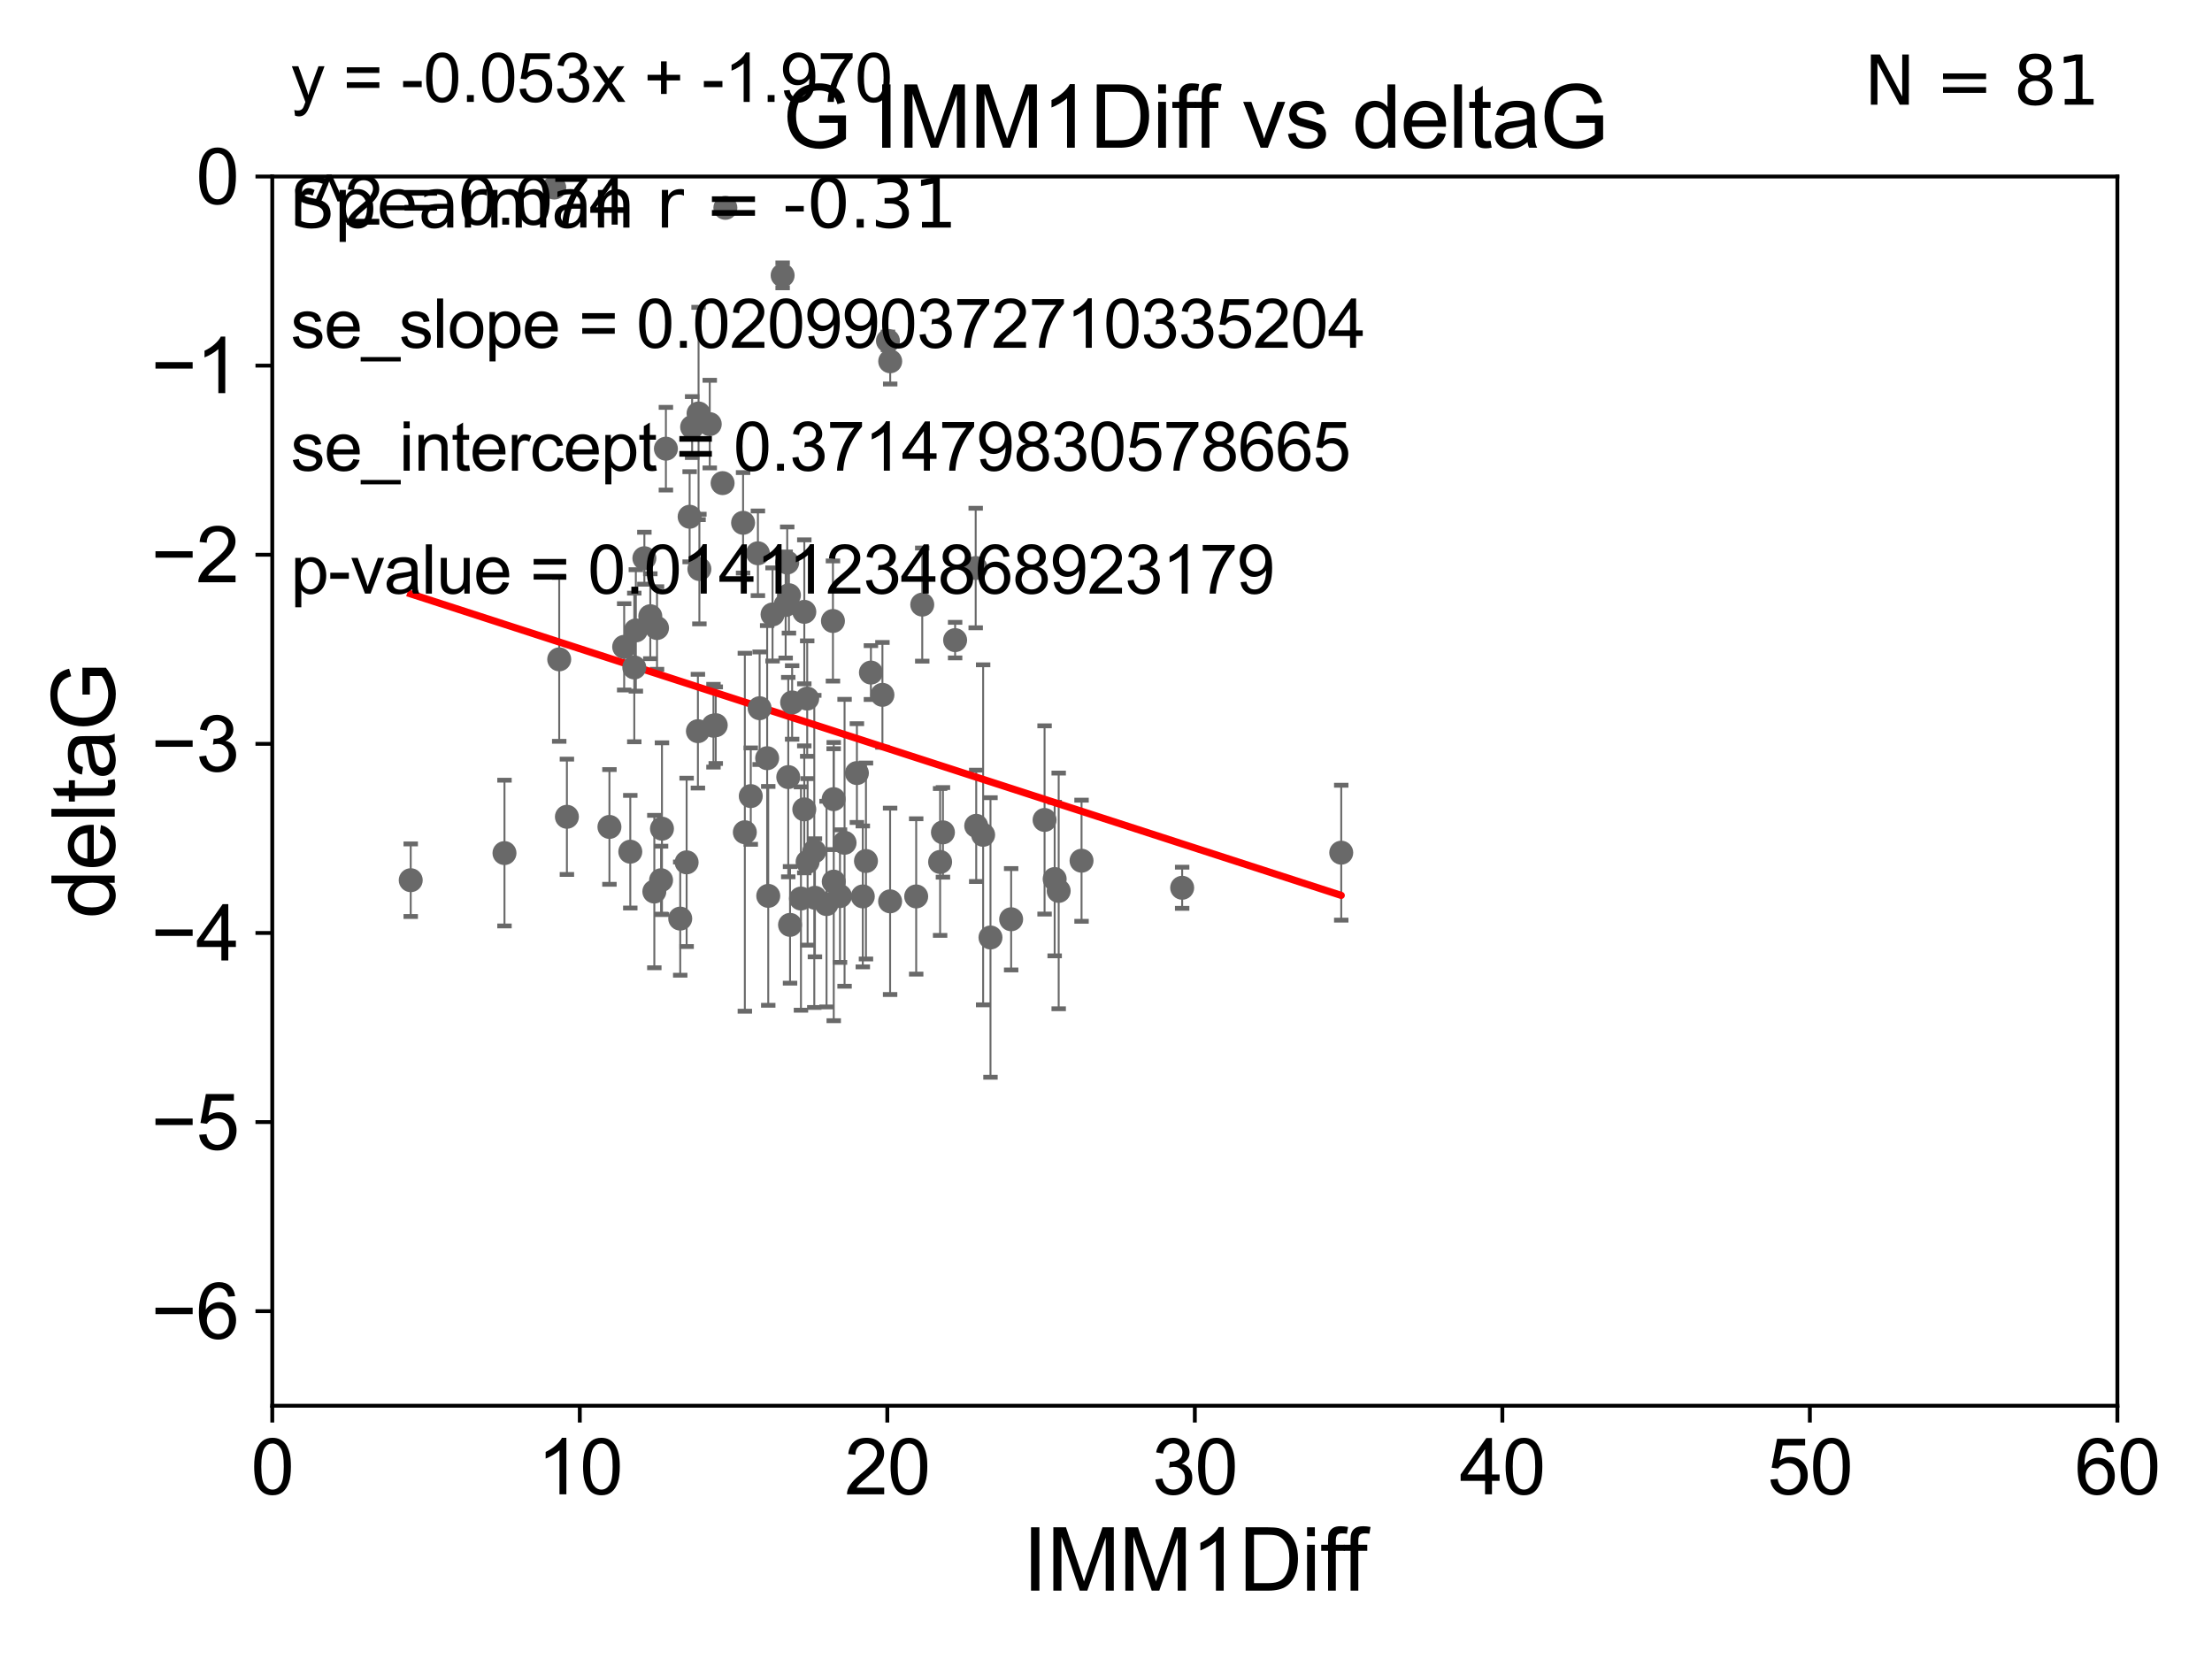 <?xml version="1.0" encoding="utf-8" standalone="no"?>
<!DOCTYPE svg PUBLIC "-//W3C//DTD SVG 1.1//EN"
  "http://www.w3.org/Graphics/SVG/1.1/DTD/svg11.dtd">
<svg xmlns:xlink="http://www.w3.org/1999/xlink" width="460.8pt" height="345.6pt" viewBox="0 0 460.8 345.6" xmlns="http://www.w3.org/2000/svg" version="1.1">
 <defs>
  <style type="text/css">*{stroke-linejoin: round; stroke-linecap: butt}</style>
 </defs>
 <g id="figure_1">
  <g id="patch_1">
   <path d="M 0 345.6 
L 460.8 345.6 
L 460.8 0 
L 0 0 
z
" style="fill: #ffffff"/>
  </g>
  <g id="axes_1">
   <g id="patch_2">
    <path d="M 56.72 292.84 
L 441.09 292.84 
L 441.09 36.775 
L 56.72 36.775 
z
" style="fill: #ffffff"/>
   </g>
   <g id="PathCollection_1">
    <defs>
     <path id="m471e61c0a0" d="M 0 1.118 
C 0.297 1.118 0.581 1 0.791 0.791 
C 1 0.581 1.118 0.297 1.118 0 
C 1.118 -0.297 1 -0.581 0.791 -0.791 
C 0.581 -1 0.297 -1.118 0 -1.118 
C -0.297 -1.118 -0.581 -1 -0.791 -0.791 
C -1 -0.581 -1.118 -0.297 -1.118 0 
C -1.118 0.297 -1 0.581 -0.791 0.791 
C -0.581 1 -0.297 1.118 0 1.118 
z
" style="stroke: #696969"/>
    </defs>
    <g clip-path="url(#pf90cfd996f)">
     <use xlink:href="#m471e61c0a0" x="85.561" y="183.361" style="fill: #696969; stroke: #696969"/>
     <use xlink:href="#m471e61c0a0" x="160.039" y="186.627" style="fill: #696969; stroke: #696969"/>
     <use xlink:href="#m471e61c0a0" x="105.093" y="177.712" style="fill: #696969; stroke: #696969"/>
     <use xlink:href="#m471e61c0a0" x="185.426" y="187.766" style="fill: #696969; stroke: #696969"/>
     <use xlink:href="#m471e61c0a0" x="137.713" y="183.361" style="fill: #696969; stroke: #696969"/>
     <use xlink:href="#m471e61c0a0" x="225.305" y="179.304" style="fill: #696969; stroke: #696969"/>
     <use xlink:href="#m471e61c0a0" x="141.704" y="191.362" style="fill: #696969; stroke: #696969"/>
     <use xlink:href="#m471e61c0a0" x="174.984" y="186.675" style="fill: #696969; stroke: #696969"/>
     <use xlink:href="#m471e61c0a0" x="164.581" y="192.668" style="fill: #696969; stroke: #696969"/>
     <use xlink:href="#m471e61c0a0" x="217.604" y="170.809" style="fill: #696969; stroke: #696969"/>
     <use xlink:href="#m471e61c0a0" x="196.432" y="173.397" style="fill: #696969; stroke: #696969"/>
     <use xlink:href="#m471e61c0a0" x="175.939" y="175.566" style="fill: #696969; stroke: #696969"/>
     <use xlink:href="#m471e61c0a0" x="190.859" y="186.743" style="fill: #696969; stroke: #696969"/>
     <use xlink:href="#m471e61c0a0" x="219.706" y="183.121" style="fill: #696969; stroke: #696969"/>
     <use xlink:href="#m471e61c0a0" x="179.738" y="186.741" style="fill: #696969; stroke: #696969"/>
     <use xlink:href="#m471e61c0a0" x="220.545" y="185.595" style="fill: #696969; stroke: #696969"/>
     <use xlink:href="#m471e61c0a0" x="168.239" y="179.547" style="fill: #696969; stroke: #696969"/>
     <use xlink:href="#m471e61c0a0" x="156.4" y="165.842" style="fill: #696969; stroke: #696969"/>
     <use xlink:href="#m471e61c0a0" x="173.684" y="183.656" style="fill: #696969; stroke: #696969"/>
     <use xlink:href="#m471e61c0a0" x="169.629" y="177.365" style="fill: #696969; stroke: #696969"/>
     <use xlink:href="#m471e61c0a0" x="206.336" y="195.295" style="fill: #696969; stroke: #696969"/>
     <use xlink:href="#m471e61c0a0" x="149.103" y="151.072" style="fill: #696969; stroke: #696969"/>
     <use xlink:href="#m471e61c0a0" x="169.763" y="187.024" style="fill: #696969; stroke: #696969"/>
     <use xlink:href="#m471e61c0a0" x="134.235" y="116.288" style="fill: #696969; stroke: #696969"/>
     <use xlink:href="#m471e61c0a0" x="145.522" y="86.133" style="fill: #696969; stroke: #696969"/>
     <use xlink:href="#m471e61c0a0" x="166.855" y="187.184" style="fill: #696969; stroke: #696969"/>
     <use xlink:href="#m471e61c0a0" x="246.266" y="184.94" style="fill: #696969; stroke: #696969"/>
     <use xlink:href="#m471e61c0a0" x="195.843" y="179.561" style="fill: #696969; stroke: #696969"/>
     <use xlink:href="#m471e61c0a0" x="210.641" y="191.497" style="fill: #696969; stroke: #696969"/>
     <use xlink:href="#m471e61c0a0" x="145.695" y="118.544" style="fill: #696969; stroke: #696969"/>
     <use xlink:href="#m471e61c0a0" x="126.957" y="172.264" style="fill: #696969; stroke: #696969"/>
     <use xlink:href="#m471e61c0a0" x="145.388" y="152.317" style="fill: #696969; stroke: #696969"/>
     <use xlink:href="#m471e61c0a0" x="148.629" y="151.181" style="fill: #696969; stroke: #696969"/>
     <use xlink:href="#m471e61c0a0" x="163.037" y="57.363" style="fill: #696969; stroke: #696969"/>
     <use xlink:href="#m471e61c0a0" x="130.026" y="134.75" style="fill: #696969; stroke: #696969"/>
     <use xlink:href="#m471e61c0a0" x="172.185" y="188.337" style="fill: #696969; stroke: #696969"/>
     <use xlink:href="#m471e61c0a0" x="167.547" y="168.607" style="fill: #696969; stroke: #696969"/>
     <use xlink:href="#m471e61c0a0" x="147.854" y="88.35" style="fill: #696969; stroke: #696969"/>
     <use xlink:href="#m471e61c0a0" x="279.405" y="177.627" style="fill: #696969; stroke: #696969"/>
     <use xlink:href="#m471e61c0a0" x="131.301" y="177.423" style="fill: #696969; stroke: #696969"/>
     <use xlink:href="#m471e61c0a0" x="136.868" y="130.831" style="fill: #696969; stroke: #696969"/>
     <use xlink:href="#m471e61c0a0" x="159.814" y="157.948" style="fill: #696969; stroke: #696969"/>
     <use xlink:href="#m471e61c0a0" x="115.458" y="39.074" style="fill: #696969; stroke: #696969"/>
     <use xlink:href="#m471e61c0a0" x="132.133" y="139.042" style="fill: #696969; stroke: #696969"/>
     <use xlink:href="#m471e61c0a0" x="157.886" y="115.259" style="fill: #696969; stroke: #696969"/>
     <use xlink:href="#m471e61c0a0" x="204.805" y="173.908" style="fill: #696969; stroke: #696969"/>
     <use xlink:href="#m471e61c0a0" x="173.517" y="129.363" style="fill: #696969; stroke: #696969"/>
     <use xlink:href="#m471e61c0a0" x="163.991" y="117.184" style="fill: #696969; stroke: #696969"/>
     <use xlink:href="#m471e61c0a0" x="168.155" y="145.529" style="fill: #696969; stroke: #696969"/>
     <use xlink:href="#m471e61c0a0" x="144.183" y="88.96" style="fill: #696969; stroke: #696969"/>
     <use xlink:href="#m471e61c0a0" x="160.936" y="127.998" style="fill: #696969; stroke: #696969"/>
     <use xlink:href="#m471e61c0a0" x="155.164" y="173.37" style="fill: #696969; stroke: #696969"/>
     <use xlink:href="#m471e61c0a0" x="181.429" y="140.106" style="fill: #696969; stroke: #696969"/>
     <use xlink:href="#m471e61c0a0" x="138.719" y="93.472" style="fill: #696969; stroke: #696969"/>
     <use xlink:href="#m471e61c0a0" x="150.532" y="100.642" style="fill: #696969; stroke: #696969"/>
     <use xlink:href="#m471e61c0a0" x="158.245" y="147.535" style="fill: #696969; stroke: #696969"/>
     <use xlink:href="#m471e61c0a0" x="203.364" y="172.036" style="fill: #696969; stroke: #696969"/>
     <use xlink:href="#m471e61c0a0" x="164.209" y="161.883" style="fill: #696969; stroke: #696969"/>
     <use xlink:href="#m471e61c0a0" x="192.121" y="125.95" style="fill: #696969; stroke: #696969"/>
     <use xlink:href="#m471e61c0a0" x="178.508" y="161.044" style="fill: #696969; stroke: #696969"/>
     <use xlink:href="#m471e61c0a0" x="163.665" y="126.034" style="fill: #696969; stroke: #696969"/>
     <use xlink:href="#m471e61c0a0" x="180.397" y="179.365" style="fill: #696969; stroke: #696969"/>
     <use xlink:href="#m471e61c0a0" x="116.496" y="137.356" style="fill: #696969; stroke: #696969"/>
     <use xlink:href="#m471e61c0a0" x="143.664" y="107.649" style="fill: #696969; stroke: #696969"/>
     <use xlink:href="#m471e61c0a0" x="165.016" y="146.332" style="fill: #696969; stroke: #696969"/>
     <use xlink:href="#m471e61c0a0" x="154.798" y="108.91" style="fill: #696969; stroke: #696969"/>
     <use xlink:href="#m471e61c0a0" x="135.471" y="128.37" style="fill: #696969; stroke: #696969"/>
     <use xlink:href="#m471e61c0a0" x="183.825" y="144.75" style="fill: #696969; stroke: #696969"/>
     <use xlink:href="#m471e61c0a0" x="137.899" y="172.629" style="fill: #696969; stroke: #696969"/>
     <use xlink:href="#m471e61c0a0" x="136.31" y="185.726" style="fill: #696969; stroke: #696969"/>
     <use xlink:href="#m471e61c0a0" x="143.037" y="179.642" style="fill: #696969; stroke: #696969"/>
     <use xlink:href="#m471e61c0a0" x="167.553" y="127.457" style="fill: #696969; stroke: #696969"/>
     <use xlink:href="#m471e61c0a0" x="173.665" y="166.478" style="fill: #696969; stroke: #696969"/>
     <use xlink:href="#m471e61c0a0" x="164.35" y="123.993" style="fill: #696969; stroke: #696969"/>
     <use xlink:href="#m471e61c0a0" x="185.446" y="75.265" style="fill: #696969; stroke: #696969"/>
     <use xlink:href="#m471e61c0a0" x="151.108" y="43.3" style="fill: #696969; stroke: #696969"/>
     <use xlink:href="#m471e61c0a0" x="184.978" y="71.012" style="fill: #696969; stroke: #696969"/>
     <use xlink:href="#m471e61c0a0" x="132.46" y="131.327" style="fill: #696969; stroke: #696969"/>
     <use xlink:href="#m471e61c0a0" x="203.255" y="118.329" style="fill: #696969; stroke: #696969"/>
     <use xlink:href="#m471e61c0a0" x="198.969" y="133.35" style="fill: #696969; stroke: #696969"/>
     <use xlink:href="#m471e61c0a0" x="118.097" y="170.152" style="fill: #696969; stroke: #696969"/>
    </g>
   </g>
   <g id="matplotlib.axis_1">
    <g id="xtick_1">
     <g id="line2d_1">
      <defs>
       <path id="mef74b67785" d="M 0 0 
L 0 3.5 
" style="stroke: #000000; stroke-width: 0.8"/>
      </defs>
      <g>
       <use xlink:href="#mef74b67785" x="56.72" y="292.84" style="stroke: #000000; stroke-width: 0.8"/>
      </g>
     </g>
     <g id="text_1">
      <!-- 0 -->
      <g transform="translate(52.271 311.293)scale(0.16 -0.16)">
       <defs>
        <path id="ArialMT-30" d="M 266 2259 
Q 266 3072 433 3567 
Q 600 4063 929 4331 
Q 1259 4600 1759 4600 
Q 2128 4600 2406 4451 
Q 2684 4303 2865 4023 
Q 3047 3744 3150 3342 
Q 3253 2941 3253 2259 
Q 3253 1453 3087 958 
Q 2922 463 2592 192 
Q 2263 -78 1759 -78 
Q 1097 -78 719 397 
Q 266 969 266 2259 
z
M 844 2259 
Q 844 1131 1108 757 
Q 1372 384 1759 384 
Q 2147 384 2411 759 
Q 2675 1134 2675 2259 
Q 2675 3391 2411 3762 
Q 2147 4134 1753 4134 
Q 1366 4134 1134 3806 
Q 844 3388 844 2259 
z
" transform="scale(0.016)"/>
       </defs>
       <use xlink:href="#ArialMT-30"/>
      </g>
     </g>
    </g>
    <g id="xtick_2">
     <g id="line2d_2">
      <g>
       <use xlink:href="#mef74b67785" x="120.782" y="292.84" style="stroke: #000000; stroke-width: 0.8"/>
      </g>
     </g>
     <g id="text_2">
      <!-- 10 -->
      <g transform="translate(111.884 311.293)scale(0.16 -0.16)">
       <defs>
        <path id="ArialMT-31" d="M 2384 0 
L 1822 0 
L 1822 3584 
Q 1619 3391 1289 3197 
Q 959 3003 697 2906 
L 697 3450 
Q 1169 3672 1522 3987 
Q 1875 4303 2022 4600 
L 2384 4600 
L 2384 0 
z
" transform="scale(0.016)"/>
       </defs>
       <use xlink:href="#ArialMT-31"/>
       <use xlink:href="#ArialMT-30" x="55.615"/>
      </g>
     </g>
    </g>
    <g id="xtick_3">
     <g id="line2d_3">
      <g>
       <use xlink:href="#mef74b67785" x="184.843" y="292.84" style="stroke: #000000; stroke-width: 0.8"/>
      </g>
     </g>
     <g id="text_3">
      <!-- 20 -->
      <g transform="translate(175.946 311.293)scale(0.16 -0.16)">
       <defs>
        <path id="ArialMT-32" d="M 3222 541 
L 3222 0 
L 194 0 
Q 188 203 259 391 
Q 375 700 629 1000 
Q 884 1300 1366 1694 
Q 2113 2306 2375 2664 
Q 2638 3022 2638 3341 
Q 2638 3675 2398 3904 
Q 2159 4134 1775 4134 
Q 1369 4134 1125 3890 
Q 881 3647 878 3216 
L 300 3275 
Q 359 3922 746 4261 
Q 1134 4600 1788 4600 
Q 2447 4600 2831 4234 
Q 3216 3869 3216 3328 
Q 3216 3053 3103 2787 
Q 2991 2522 2730 2228 
Q 2469 1934 1863 1422 
Q 1356 997 1212 845 
Q 1069 694 975 541 
L 3222 541 
z
" transform="scale(0.016)"/>
       </defs>
       <use xlink:href="#ArialMT-32"/>
       <use xlink:href="#ArialMT-30" x="55.615"/>
      </g>
     </g>
    </g>
    <g id="xtick_4">
     <g id="line2d_4">
      <g>
       <use xlink:href="#mef74b67785" x="248.905" y="292.84" style="stroke: #000000; stroke-width: 0.8"/>
      </g>
     </g>
     <g id="text_4">
      <!-- 30 -->
      <g transform="translate(240.007 311.293)scale(0.16 -0.16)">
       <defs>
        <path id="ArialMT-33" d="M 269 1209 
L 831 1284 
Q 928 806 1161 595 
Q 1394 384 1728 384 
Q 2125 384 2398 659 
Q 2672 934 2672 1341 
Q 2672 1728 2419 1979 
Q 2166 2231 1775 2231 
Q 1616 2231 1378 2169 
L 1441 2663 
Q 1497 2656 1531 2656 
Q 1891 2656 2178 2843 
Q 2466 3031 2466 3422 
Q 2466 3731 2256 3934 
Q 2047 4138 1716 4138 
Q 1388 4138 1169 3931 
Q 950 3725 888 3313 
L 325 3413 
Q 428 3978 793 4289 
Q 1159 4600 1703 4600 
Q 2078 4600 2393 4439 
Q 2709 4278 2876 4000 
Q 3044 3722 3044 3409 
Q 3044 3113 2884 2869 
Q 2725 2625 2413 2481 
Q 2819 2388 3044 2092 
Q 3269 1797 3269 1353 
Q 3269 753 2831 336 
Q 2394 -81 1725 -81 
Q 1122 -81 723 278 
Q 325 638 269 1209 
z
" transform="scale(0.016)"/>
       </defs>
       <use xlink:href="#ArialMT-33"/>
       <use xlink:href="#ArialMT-30" x="55.615"/>
      </g>
     </g>
    </g>
    <g id="xtick_5">
     <g id="line2d_5">
      <g>
       <use xlink:href="#mef74b67785" x="312.967" y="292.84" style="stroke: #000000; stroke-width: 0.8"/>
      </g>
     </g>
     <g id="text_5">
      <!-- 40 -->
      <g transform="translate(304.069 311.293)scale(0.16 -0.16)">
       <defs>
        <path id="ArialMT-34" d="M 2069 0 
L 2069 1097 
L 81 1097 
L 81 1613 
L 2172 4581 
L 2631 4581 
L 2631 1613 
L 3250 1613 
L 3250 1097 
L 2631 1097 
L 2631 0 
L 2069 0 
z
M 2069 1613 
L 2069 3678 
L 634 1613 
L 2069 1613 
z
" transform="scale(0.016)"/>
       </defs>
       <use xlink:href="#ArialMT-34"/>
       <use xlink:href="#ArialMT-30" x="55.615"/>
      </g>
     </g>
    </g>
    <g id="xtick_6">
     <g id="line2d_6">
      <g>
       <use xlink:href="#mef74b67785" x="377.028" y="292.84" style="stroke: #000000; stroke-width: 0.8"/>
      </g>
     </g>
     <g id="text_6">
      <!-- 50 -->
      <g transform="translate(368.131 311.293)scale(0.16 -0.16)">
       <defs>
        <path id="ArialMT-35" d="M 266 1200 
L 856 1250 
Q 922 819 1161 601 
Q 1400 384 1738 384 
Q 2144 384 2425 690 
Q 2706 997 2706 1503 
Q 2706 1984 2436 2262 
Q 2166 2541 1728 2541 
Q 1456 2541 1237 2417 
Q 1019 2294 894 2097 
L 366 2166 
L 809 4519 
L 3088 4519 
L 3088 3981 
L 1259 3981 
L 1013 2750 
Q 1425 3038 1878 3038 
Q 2478 3038 2890 2622 
Q 3303 2206 3303 1553 
Q 3303 931 2941 478 
Q 2500 -78 1738 -78 
Q 1113 -78 717 272 
Q 322 622 266 1200 
z
" transform="scale(0.016)"/>
       </defs>
       <use xlink:href="#ArialMT-35"/>
       <use xlink:href="#ArialMT-30" x="55.615"/>
      </g>
     </g>
    </g>
    <g id="xtick_7">
     <g id="line2d_7">
      <g>
       <use xlink:href="#mef74b67785" x="441.09" y="292.84" style="stroke: #000000; stroke-width: 0.8"/>
      </g>
     </g>
     <g id="text_7">
      <!-- 60 -->
      <g transform="translate(432.192 311.293)scale(0.16 -0.16)">
       <defs>
        <path id="ArialMT-36" d="M 3184 3459 
L 2625 3416 
Q 2550 3747 2413 3897 
Q 2184 4138 1850 4138 
Q 1581 4138 1378 3988 
Q 1113 3794 959 3422 
Q 806 3050 800 2363 
Q 1003 2672 1297 2822 
Q 1591 2972 1913 2972 
Q 2475 2972 2870 2558 
Q 3266 2144 3266 1488 
Q 3266 1056 3080 686 
Q 2894 316 2569 119 
Q 2244 -78 1831 -78 
Q 1128 -78 684 439 
Q 241 956 241 2144 
Q 241 3472 731 4075 
Q 1159 4600 1884 4600 
Q 2425 4600 2770 4297 
Q 3116 3994 3184 3459 
z
M 888 1484 
Q 888 1194 1011 928 
Q 1134 663 1356 523 
Q 1578 384 1822 384 
Q 2178 384 2434 671 
Q 2691 959 2691 1453 
Q 2691 1928 2437 2201 
Q 2184 2475 1800 2475 
Q 1419 2475 1153 2201 
Q 888 1928 888 1484 
z
" transform="scale(0.016)"/>
       </defs>
       <use xlink:href="#ArialMT-36"/>
       <use xlink:href="#ArialMT-30" x="55.615"/>
      </g>
     </g>
    </g>
    <g id="text_8">
     <!-- IMM1Diff -->
     <g transform="translate(213.064 331.357)scale(0.18 -0.18)">
      <defs>
       <path id="ArialMT-49" d="M 597 0 
L 597 4581 
L 1203 4581 
L 1203 0 
L 597 0 
z
" transform="scale(0.016)"/>
       <path id="ArialMT-4d" d="M 475 0 
L 475 4581 
L 1388 4581 
L 2472 1338 
Q 2622 884 2691 659 
Q 2769 909 2934 1394 
L 4031 4581 
L 4847 4581 
L 4847 0 
L 4263 0 
L 4263 3834 
L 2931 0 
L 2384 0 
L 1059 3900 
L 1059 0 
L 475 0 
z
" transform="scale(0.016)"/>
       <path id="ArialMT-44" d="M 494 0 
L 494 4581 
L 2072 4581 
Q 2606 4581 2888 4516 
Q 3281 4425 3559 4188 
Q 3922 3881 4101 3404 
Q 4281 2928 4281 2316 
Q 4281 1794 4159 1391 
Q 4038 988 3847 723 
Q 3656 459 3429 307 
Q 3203 156 2883 78 
Q 2563 0 2147 0 
L 494 0 
z
M 1100 541 
L 2078 541 
Q 2531 541 2789 625 
Q 3047 709 3200 863 
Q 3416 1078 3536 1442 
Q 3656 1806 3656 2325 
Q 3656 3044 3420 3430 
Q 3184 3816 2847 3947 
Q 2603 4041 2063 4041 
L 1100 4041 
L 1100 541 
z
" transform="scale(0.016)"/>
       <path id="ArialMT-69" d="M 425 3934 
L 425 4581 
L 988 4581 
L 988 3934 
L 425 3934 
z
M 425 0 
L 425 3319 
L 988 3319 
L 988 0 
L 425 0 
z
" transform="scale(0.016)"/>
       <path id="ArialMT-66" d="M 556 0 
L 556 2881 
L 59 2881 
L 59 3319 
L 556 3319 
L 556 3672 
Q 556 4006 616 4169 
Q 697 4388 901 4523 
Q 1106 4659 1475 4659 
Q 1713 4659 2000 4603 
L 1916 4113 
Q 1741 4144 1584 4144 
Q 1328 4144 1222 4034 
Q 1116 3925 1116 3625 
L 1116 3319 
L 1763 3319 
L 1763 2881 
L 1116 2881 
L 1116 0 
L 556 0 
z
" transform="scale(0.016)"/>
      </defs>
      <use xlink:href="#ArialMT-49"/>
      <use xlink:href="#ArialMT-4d" x="27.783"/>
      <use xlink:href="#ArialMT-4d" x="111.084"/>
      <use xlink:href="#ArialMT-31" x="194.385"/>
      <use xlink:href="#ArialMT-44" x="250"/>
      <use xlink:href="#ArialMT-69" x="322.217"/>
      <use xlink:href="#ArialMT-66" x="344.434"/>
      <use xlink:href="#ArialMT-66" x="370.467"/>
     </g>
    </g>
   </g>
   <g id="matplotlib.axis_2">
    <g id="ytick_1">
     <g id="line2d_8">
      <defs>
       <path id="mca8ebc6232" d="M 0 0 
L -3.5 0 
" style="stroke: #000000; stroke-width: 0.8"/>
      </defs>
      <g>
       <use xlink:href="#mca8ebc6232" x="56.72" y="273.143" style="stroke: #000000; stroke-width: 0.8"/>
      </g>
     </g>
     <g id="text_9">
      <!-- −6 -->
      <g transform="translate(31.477 278.869)scale(0.16 -0.16)">
       <defs>
        <path id="ArialMT-2212" d="M 3381 1997 
L 356 1997 
L 356 2522 
L 3381 2522 
L 3381 1997 
z
" transform="scale(0.016)"/>
       </defs>
       <use xlink:href="#ArialMT-2212"/>
       <use xlink:href="#ArialMT-36" x="58.398"/>
      </g>
     </g>
    </g>
    <g id="ytick_2">
     <g id="line2d_9">
      <g>
       <use xlink:href="#mca8ebc6232" x="56.72" y="233.748" style="stroke: #000000; stroke-width: 0.8"/>
      </g>
     </g>
     <g id="text_10">
      <!-- −5 -->
      <g transform="translate(31.477 239.474)scale(0.16 -0.16)">
       <use xlink:href="#ArialMT-2212"/>
       <use xlink:href="#ArialMT-35" x="58.398"/>
      </g>
     </g>
    </g>
    <g id="ytick_3">
     <g id="line2d_10">
      <g>
       <use xlink:href="#mca8ebc6232" x="56.72" y="194.353" style="stroke: #000000; stroke-width: 0.8"/>
      </g>
     </g>
     <g id="text_11">
      <!-- −4 -->
      <g transform="translate(31.477 200.08)scale(0.16 -0.16)">
       <use xlink:href="#ArialMT-2212"/>
       <use xlink:href="#ArialMT-34" x="58.398"/>
      </g>
     </g>
    </g>
    <g id="ytick_4">
     <g id="line2d_11">
      <g>
       <use xlink:href="#mca8ebc6232" x="56.72" y="154.959" style="stroke: #000000; stroke-width: 0.8"/>
      </g>
     </g>
     <g id="text_12">
      <!-- −3 -->
      <g transform="translate(31.477 160.685)scale(0.16 -0.16)">
       <use xlink:href="#ArialMT-2212"/>
       <use xlink:href="#ArialMT-33" x="58.398"/>
      </g>
     </g>
    </g>
    <g id="ytick_5">
     <g id="line2d_12">
      <g>
       <use xlink:href="#mca8ebc6232" x="56.72" y="115.564" style="stroke: #000000; stroke-width: 0.8"/>
      </g>
     </g>
     <g id="text_13">
      <!-- −2 -->
      <g transform="translate(31.477 121.29)scale(0.16 -0.16)">
       <use xlink:href="#ArialMT-2212"/>
       <use xlink:href="#ArialMT-32" x="58.398"/>
      </g>
     </g>
    </g>
    <g id="ytick_6">
     <g id="line2d_13">
      <g>
       <use xlink:href="#mca8ebc6232" x="56.72" y="76.17" style="stroke: #000000; stroke-width: 0.8"/>
      </g>
     </g>
     <g id="text_14">
      <!-- −1 -->
      <g transform="translate(31.477 81.896)scale(0.16 -0.16)">
       <use xlink:href="#ArialMT-2212"/>
       <use xlink:href="#ArialMT-31" x="58.398"/>
      </g>
     </g>
    </g>
    <g id="ytick_7">
     <g id="line2d_14">
      <g>
       <use xlink:href="#mca8ebc6232" x="56.72" y="36.775" style="stroke: #000000; stroke-width: 0.8"/>
      </g>
     </g>
     <g id="text_15">
      <!-- 0 -->
      <g transform="translate(40.822 42.501)scale(0.16 -0.16)">
       <use xlink:href="#ArialMT-30"/>
      </g>
     </g>
    </g>
    <g id="text_16">
     <!-- deltaG -->
     <g transform="translate(23.9 191.322)rotate(-90)scale(0.18 -0.18)">
      <defs>
       <path id="ArialMT-64" d="M 2575 0 
L 2575 419 
Q 2259 -75 1647 -75 
Q 1250 -75 917 144 
Q 584 363 401 755 
Q 219 1147 219 1656 
Q 219 2153 384 2558 
Q 550 2963 881 3178 
Q 1213 3394 1622 3394 
Q 1922 3394 2156 3267 
Q 2391 3141 2538 2938 
L 2538 4581 
L 3097 4581 
L 3097 0 
L 2575 0 
z
M 797 1656 
Q 797 1019 1065 703 
Q 1334 388 1700 388 
Q 2069 388 2326 689 
Q 2584 991 2584 1609 
Q 2584 2291 2321 2609 
Q 2059 2928 1675 2928 
Q 1300 2928 1048 2622 
Q 797 2316 797 1656 
z
" transform="scale(0.016)"/>
       <path id="ArialMT-65" d="M 2694 1069 
L 3275 997 
Q 3138 488 2766 206 
Q 2394 -75 1816 -75 
Q 1088 -75 661 373 
Q 234 822 234 1631 
Q 234 2469 665 2931 
Q 1097 3394 1784 3394 
Q 2450 3394 2872 2941 
Q 3294 2488 3294 1666 
Q 3294 1616 3291 1516 
L 816 1516 
Q 847 969 1125 678 
Q 1403 388 1819 388 
Q 2128 388 2347 550 
Q 2566 713 2694 1069 
z
M 847 1978 
L 2700 1978 
Q 2663 2397 2488 2606 
Q 2219 2931 1791 2931 
Q 1403 2931 1139 2672 
Q 875 2413 847 1978 
z
" transform="scale(0.016)"/>
       <path id="ArialMT-6c" d="M 409 0 
L 409 4581 
L 972 4581 
L 972 0 
L 409 0 
z
" transform="scale(0.016)"/>
       <path id="ArialMT-74" d="M 1650 503 
L 1731 6 
Q 1494 -44 1306 -44 
Q 1000 -44 831 53 
Q 663 150 594 308 
Q 525 466 525 972 
L 525 2881 
L 113 2881 
L 113 3319 
L 525 3319 
L 525 4141 
L 1084 4478 
L 1084 3319 
L 1650 3319 
L 1650 2881 
L 1084 2881 
L 1084 941 
Q 1084 700 1114 631 
Q 1144 563 1211 522 
Q 1278 481 1403 481 
Q 1497 481 1650 503 
z
" transform="scale(0.016)"/>
       <path id="ArialMT-61" d="M 2588 409 
Q 2275 144 1986 34 
Q 1697 -75 1366 -75 
Q 819 -75 525 192 
Q 231 459 231 875 
Q 231 1119 342 1320 
Q 453 1522 633 1644 
Q 813 1766 1038 1828 
Q 1203 1872 1538 1913 
Q 2219 1994 2541 2106 
Q 2544 2222 2544 2253 
Q 2544 2597 2384 2738 
Q 2169 2928 1744 2928 
Q 1347 2928 1158 2789 
Q 969 2650 878 2297 
L 328 2372 
Q 403 2725 575 2942 
Q 747 3159 1072 3276 
Q 1397 3394 1825 3394 
Q 2250 3394 2515 3294 
Q 2781 3194 2906 3042 
Q 3031 2891 3081 2659 
Q 3109 2516 3109 2141 
L 3109 1391 
Q 3109 606 3145 398 
Q 3181 191 3288 0 
L 2700 0 
Q 2613 175 2588 409 
z
M 2541 1666 
Q 2234 1541 1622 1453 
Q 1275 1403 1131 1340 
Q 988 1278 909 1158 
Q 831 1038 831 891 
Q 831 666 1001 516 
Q 1172 366 1500 366 
Q 1825 366 2078 508 
Q 2331 650 2450 897 
Q 2541 1088 2541 1459 
L 2541 1666 
z
" transform="scale(0.016)"/>
       <path id="ArialMT-47" d="M 2638 1797 
L 2638 2334 
L 4578 2338 
L 4578 638 
Q 4131 281 3656 101 
Q 3181 -78 2681 -78 
Q 2006 -78 1454 211 
Q 903 500 622 1047 
Q 341 1594 341 2269 
Q 341 2938 620 3517 
Q 900 4097 1425 4378 
Q 1950 4659 2634 4659 
Q 3131 4659 3532 4498 
Q 3934 4338 4162 4050 
Q 4391 3763 4509 3300 
L 3963 3150 
Q 3859 3500 3706 3700 
Q 3553 3900 3268 4020 
Q 2984 4141 2638 4141 
Q 2222 4141 1919 4014 
Q 1616 3888 1430 3681 
Q 1244 3475 1141 3228 
Q 966 2803 966 2306 
Q 966 1694 1177 1281 
Q 1388 869 1791 669 
Q 2194 469 2647 469 
Q 3041 469 3416 620 
Q 3791 772 3984 944 
L 3984 1797 
L 2638 1797 
z
" transform="scale(0.016)"/>
      </defs>
      <use xlink:href="#ArialMT-64"/>
      <use xlink:href="#ArialMT-65" x="55.615"/>
      <use xlink:href="#ArialMT-6c" x="111.23"/>
      <use xlink:href="#ArialMT-74" x="133.447"/>
      <use xlink:href="#ArialMT-61" x="161.23"/>
      <use xlink:href="#ArialMT-47" x="216.846"/>
     </g>
    </g>
   </g>
   <g id="LineCollection_1">
    <path d="M 85.561 190.918 
L 85.561 175.804 
" clip-path="url(#pf90cfd996f)" style="fill: none; stroke: #696969; stroke-width: 0.4"/>
    <path d="M 160.039 209.422 
L 160.039 163.832 
" clip-path="url(#pf90cfd996f)" style="fill: none; stroke: #696969; stroke-width: 0.4"/>
    <path d="M 105.093 192.894 
L 105.093 162.53 
" clip-path="url(#pf90cfd996f)" style="fill: none; stroke: #696969; stroke-width: 0.4"/>
    <path d="M 185.426 207.177 
L 185.426 168.355 
" clip-path="url(#pf90cfd996f)" style="fill: none; stroke: #696969; stroke-width: 0.4"/>
    <path d="M 137.713 190.447 
L 137.713 176.274 
" clip-path="url(#pf90cfd996f)" style="fill: none; stroke: #696969; stroke-width: 0.4"/>
    <path d="M 225.305 191.921 
L 225.305 166.688 
" clip-path="url(#pf90cfd996f)" style="fill: none; stroke: #696969; stroke-width: 0.4"/>
    <path d="M 141.704 203.155 
L 141.704 179.569 
" clip-path="url(#pf90cfd996f)" style="fill: none; stroke: #696969; stroke-width: 0.4"/>
    <path d="M 174.984 200.482 
L 174.984 172.868 
" clip-path="url(#pf90cfd996f)" style="fill: none; stroke: #696969; stroke-width: 0.4"/>
    <path d="M 164.581 204.811 
L 164.581 180.525 
" clip-path="url(#pf90cfd996f)" style="fill: none; stroke: #696969; stroke-width: 0.4"/>
    <path d="M 217.604 190.416 
L 217.604 151.203 
" clip-path="url(#pf90cfd996f)" style="fill: none; stroke: #696969; stroke-width: 0.4"/>
    <path d="M 196.432 182.729 
L 196.432 164.065 
" clip-path="url(#pf90cfd996f)" style="fill: none; stroke: #696969; stroke-width: 0.4"/>
    <path d="M 175.939 205.447 
L 175.939 145.685 
" clip-path="url(#pf90cfd996f)" style="fill: none; stroke: #696969; stroke-width: 0.4"/>
    <path d="M 190.859 202.923 
L 190.859 170.563 
" clip-path="url(#pf90cfd996f)" style="fill: none; stroke: #696969; stroke-width: 0.4"/>
    <path d="M 219.706 199.12 
L 219.706 167.123 
" clip-path="url(#pf90cfd996f)" style="fill: none; stroke: #696969; stroke-width: 0.4"/>
    <path d="M 179.738 201.422 
L 179.738 172.061 
" clip-path="url(#pf90cfd996f)" style="fill: none; stroke: #696969; stroke-width: 0.4"/>
    <path d="M 220.545 210.144 
L 220.545 161.047 
" clip-path="url(#pf90cfd996f)" style="fill: none; stroke: #696969; stroke-width: 0.4"/>
    <path d="M 168.239 196.891 
L 168.239 162.203 
" clip-path="url(#pf90cfd996f)" style="fill: none; stroke: #696969; stroke-width: 0.4"/>
    <path d="M 156.4 175.881 
L 156.4 155.804 
" clip-path="url(#pf90cfd996f)" style="fill: none; stroke: #696969; stroke-width: 0.4"/>
    <path d="M 173.684 212.633 
L 173.684 154.679 
" clip-path="url(#pf90cfd996f)" style="fill: none; stroke: #696969; stroke-width: 0.4"/>
    <path d="M 169.629 209.872 
L 169.629 144.859 
" clip-path="url(#pf90cfd996f)" style="fill: none; stroke: #696969; stroke-width: 0.4"/>
    <path d="M 206.336 224.411 
L 206.336 166.18 
" clip-path="url(#pf90cfd996f)" style="fill: none; stroke: #696969; stroke-width: 0.4"/>
    <path d="M 149.103 159.052 
L 149.103 143.092 
" clip-path="url(#pf90cfd996f)" style="fill: none; stroke: #696969; stroke-width: 0.4"/>
    <path d="M 169.763 199.324 
L 169.763 174.725 
" clip-path="url(#pf90cfd996f)" style="fill: none; stroke: #696969; stroke-width: 0.4"/>
    <path d="M 134.235 121.701 
L 134.235 110.875 
" clip-path="url(#pf90cfd996f)" style="fill: none; stroke: #696969; stroke-width: 0.4"/>
    <path d="M 145.522 108.244 
L 145.522 64.022 
" clip-path="url(#pf90cfd996f)" style="fill: none; stroke: #696969; stroke-width: 0.4"/>
    <path d="M 166.855 210.444 
L 166.855 163.924 
" clip-path="url(#pf90cfd996f)" style="fill: none; stroke: #696969; stroke-width: 0.4"/>
    <path d="M 246.266 189.225 
L 246.266 180.655 
" clip-path="url(#pf90cfd996f)" style="fill: none; stroke: #696969; stroke-width: 0.4"/>
    <path d="M 195.843 194.86 
L 195.843 164.263 
" clip-path="url(#pf90cfd996f)" style="fill: none; stroke: #696969; stroke-width: 0.4"/>
    <path d="M 210.641 202.055 
L 210.641 180.939 
" clip-path="url(#pf90cfd996f)" style="fill: none; stroke: #696969; stroke-width: 0.4"/>
    <path d="M 145.695 129.964 
L 145.695 107.124 
" clip-path="url(#pf90cfd996f)" style="fill: none; stroke: #696969; stroke-width: 0.4"/>
    <path d="M 126.957 184.214 
L 126.957 160.315 
" clip-path="url(#pf90cfd996f)" style="fill: none; stroke: #696969; stroke-width: 0.4"/>
    <path d="M 145.388 164.165 
L 145.388 140.47 
" clip-path="url(#pf90cfd996f)" style="fill: none; stroke: #696969; stroke-width: 0.4"/>
    <path d="M 148.629 159.797 
L 148.629 142.564 
" clip-path="url(#pf90cfd996f)" style="fill: none; stroke: #696969; stroke-width: 0.4"/>
    <path d="M 163.037 59.954 
L 163.037 54.772 
" clip-path="url(#pf90cfd996f)" style="fill: none; stroke: #696969; stroke-width: 0.4"/>
    <path d="M 130.026 143.736 
L 130.026 125.764 
" clip-path="url(#pf90cfd996f)" style="fill: none; stroke: #696969; stroke-width: 0.4"/>
    <path d="M 172.185 209.758 
L 172.185 166.916 
" clip-path="url(#pf90cfd996f)" style="fill: none; stroke: #696969; stroke-width: 0.4"/>
    <path d="M 167.547 181.833 
L 167.547 155.381 
" clip-path="url(#pf90cfd996f)" style="fill: none; stroke: #696969; stroke-width: 0.4"/>
    <path d="M 147.854 97.477 
L 147.854 79.222 
" clip-path="url(#pf90cfd996f)" style="fill: none; stroke: #696969; stroke-width: 0.4"/>
    <path d="M 279.405 191.679 
L 279.405 163.576 
" clip-path="url(#pf90cfd996f)" style="fill: none; stroke: #696969; stroke-width: 0.4"/>
    <path d="M 131.301 189.152 
L 131.301 165.694 
" clip-path="url(#pf90cfd996f)" style="fill: none; stroke: #696969; stroke-width: 0.4"/>
    <path d="M 136.868 139.431 
L 136.868 122.23 
" clip-path="url(#pf90cfd996f)" style="fill: none; stroke: #696969; stroke-width: 0.4"/>
    <path d="M 159.814 185.574 
L 159.814 130.321 
" clip-path="url(#pf90cfd996f)" style="fill: none; stroke: #696969; stroke-width: 0.4"/>
    <path d="M 115.458 39.661 
L 115.458 38.486 
" clip-path="url(#pf90cfd996f)" style="fill: none; stroke: #696969; stroke-width: 0.4"/>
    <path d="M 132.133 154.523 
L 132.133 123.56 
" clip-path="url(#pf90cfd996f)" style="fill: none; stroke: #696969; stroke-width: 0.4"/>
    <path d="M 157.886 124.077 
L 157.886 106.441 
" clip-path="url(#pf90cfd996f)" style="fill: none; stroke: #696969; stroke-width: 0.4"/>
    <path d="M 204.805 209.327 
L 204.805 138.489 
" clip-path="url(#pf90cfd996f)" style="fill: none; stroke: #696969; stroke-width: 0.4"/>
    <path d="M 173.517 141.877 
L 173.517 116.849 
" clip-path="url(#pf90cfd996f)" style="fill: none; stroke: #696969; stroke-width: 0.4"/>
    <path d="M 163.991 124.591 
L 163.991 109.776 
" clip-path="url(#pf90cfd996f)" style="fill: none; stroke: #696969; stroke-width: 0.4"/>
    <path d="M 168.155 157.557 
L 168.155 133.501 
" clip-path="url(#pf90cfd996f)" style="fill: none; stroke: #696969; stroke-width: 0.4"/>
    <path d="M 144.183 95.306 
L 144.183 82.614 
" clip-path="url(#pf90cfd996f)" style="fill: none; stroke: #696969; stroke-width: 0.4"/>
    <path d="M 160.936 137.698 
L 160.936 118.299 
" clip-path="url(#pf90cfd996f)" style="fill: none; stroke: #696969; stroke-width: 0.4"/>
    <path d="M 155.164 210.653 
L 155.164 136.087 
" clip-path="url(#pf90cfd996f)" style="fill: none; stroke: #696969; stroke-width: 0.4"/>
    <path d="M 181.429 145.711 
L 181.429 134.502 
" clip-path="url(#pf90cfd996f)" style="fill: none; stroke: #696969; stroke-width: 0.4"/>
    <path d="M 138.719 102.084 
L 138.719 84.861 
" clip-path="url(#pf90cfd996f)" style="fill: none; stroke: #696969; stroke-width: 0.4"/>
    <path d="M 150.532 101.753 
L 150.532 99.531 
" clip-path="url(#pf90cfd996f)" style="fill: none; stroke: #696969; stroke-width: 0.4"/>
    <path d="M 158.245 159.258 
L 158.245 135.813 
" clip-path="url(#pf90cfd996f)" style="fill: none; stroke: #696969; stroke-width: 0.4"/>
    <path d="M 203.364 183.631 
L 203.364 160.441 
" clip-path="url(#pf90cfd996f)" style="fill: none; stroke: #696969; stroke-width: 0.4"/>
    <path d="M 164.209 182.651 
L 164.209 141.115 
" clip-path="url(#pf90cfd996f)" style="fill: none; stroke: #696969; stroke-width: 0.4"/>
    <path d="M 192.121 137.731 
L 192.121 114.168 
" clip-path="url(#pf90cfd996f)" style="fill: none; stroke: #696969; stroke-width: 0.4"/>
    <path d="M 178.508 171.332 
L 178.508 150.755 
" clip-path="url(#pf90cfd996f)" style="fill: none; stroke: #696969; stroke-width: 0.4"/>
    <path d="M 163.665 137.084 
L 163.665 114.984 
" clip-path="url(#pf90cfd996f)" style="fill: none; stroke: #696969; stroke-width: 0.4"/>
    <path d="M 180.397 199.772 
L 180.397 158.959 
" clip-path="url(#pf90cfd996f)" style="fill: none; stroke: #696969; stroke-width: 0.4"/>
    <path d="M 116.496 154.429 
L 116.496 120.283 
" clip-path="url(#pf90cfd996f)" style="fill: none; stroke: #696969; stroke-width: 0.4"/>
    <path d="M 143.664 117.039 
L 143.664 98.26 
" clip-path="url(#pf90cfd996f)" style="fill: none; stroke: #696969; stroke-width: 0.4"/>
    <path d="M 165.016 153.992 
L 165.016 138.673 
" clip-path="url(#pf90cfd996f)" style="fill: none; stroke: #696969; stroke-width: 0.4"/>
    <path d="M 154.798 119.373 
L 154.798 98.446 
" clip-path="url(#pf90cfd996f)" style="fill: none; stroke: #696969; stroke-width: 0.4"/>
    <path d="M 135.471 137.214 
L 135.471 119.526 
" clip-path="url(#pf90cfd996f)" style="fill: none; stroke: #696969; stroke-width: 0.4"/>
    <path d="M 183.825 155.666 
L 183.825 133.834 
" clip-path="url(#pf90cfd996f)" style="fill: none; stroke: #696969; stroke-width: 0.4"/>
    <path d="M 137.899 190.515 
L 137.899 154.744 
" clip-path="url(#pf90cfd996f)" style="fill: none; stroke: #696969; stroke-width: 0.4"/>
    <path d="M 136.31 201.602 
L 136.31 169.849 
" clip-path="url(#pf90cfd996f)" style="fill: none; stroke: #696969; stroke-width: 0.4"/>
    <path d="M 143.037 197.176 
L 143.037 162.108 
" clip-path="url(#pf90cfd996f)" style="fill: none; stroke: #696969; stroke-width: 0.4"/>
    <path d="M 167.553 142.455 
L 167.553 112.459 
" clip-path="url(#pf90cfd996f)" style="fill: none; stroke: #696969; stroke-width: 0.4"/>
    <path d="M 173.665 176.985 
L 173.665 155.97 
" clip-path="url(#pf90cfd996f)" style="fill: none; stroke: #696969; stroke-width: 0.4"/>
    <path d="M 164.35 131.889 
L 164.35 116.097 
" clip-path="url(#pf90cfd996f)" style="fill: none; stroke: #696969; stroke-width: 0.4"/>
    <path d="M 185.446 79.995 
L 185.446 70.535 
" clip-path="url(#pf90cfd996f)" style="fill: none; stroke: #696969; stroke-width: 0.4"/>
    <path d="M 151.108 44.74 
L 151.108 41.86 
" clip-path="url(#pf90cfd996f)" style="fill: none; stroke: #696969; stroke-width: 0.4"/>
    <path d="M 184.978 72.852 
L 184.978 69.172 
" clip-path="url(#pf90cfd996f)" style="fill: none; stroke: #696969; stroke-width: 0.4"/>
    <path d="M 132.46 143.977 
L 132.46 118.677 
" clip-path="url(#pf90cfd996f)" style="fill: none; stroke: #696969; stroke-width: 0.4"/>
    <path d="M 203.255 130.781 
L 203.255 105.878 
" clip-path="url(#pf90cfd996f)" style="fill: none; stroke: #696969; stroke-width: 0.4"/>
    <path d="M 198.969 137.057 
L 198.969 129.643 
" clip-path="url(#pf90cfd996f)" style="fill: none; stroke: #696969; stroke-width: 0.4"/>
    <path d="M 118.097 182.166 
L 118.097 158.137 
" clip-path="url(#pf90cfd996f)" style="fill: none; stroke: #696969; stroke-width: 0.4"/>
   </g>
   <g id="line2d_15">
    <defs>
     <path id="m3f6bb3eac8" d="M 1.5 0 
L -1.5 -0 
" style="stroke: #696969"/>
    </defs>
    <g clip-path="url(#pf90cfd996f)">
     <use xlink:href="#m3f6bb3eac8" x="85.561" y="190.918" style="fill: #696969; stroke: #696969"/>
     <use xlink:href="#m3f6bb3eac8" x="160.039" y="209.422" style="fill: #696969; stroke: #696969"/>
     <use xlink:href="#m3f6bb3eac8" x="105.093" y="192.894" style="fill: #696969; stroke: #696969"/>
     <use xlink:href="#m3f6bb3eac8" x="185.426" y="207.177" style="fill: #696969; stroke: #696969"/>
     <use xlink:href="#m3f6bb3eac8" x="137.713" y="190.447" style="fill: #696969; stroke: #696969"/>
     <use xlink:href="#m3f6bb3eac8" x="225.305" y="191.921" style="fill: #696969; stroke: #696969"/>
     <use xlink:href="#m3f6bb3eac8" x="141.704" y="203.155" style="fill: #696969; stroke: #696969"/>
     <use xlink:href="#m3f6bb3eac8" x="174.984" y="200.482" style="fill: #696969; stroke: #696969"/>
     <use xlink:href="#m3f6bb3eac8" x="164.581" y="204.811" style="fill: #696969; stroke: #696969"/>
     <use xlink:href="#m3f6bb3eac8" x="217.604" y="190.416" style="fill: #696969; stroke: #696969"/>
     <use xlink:href="#m3f6bb3eac8" x="196.432" y="182.729" style="fill: #696969; stroke: #696969"/>
     <use xlink:href="#m3f6bb3eac8" x="175.939" y="205.447" style="fill: #696969; stroke: #696969"/>
     <use xlink:href="#m3f6bb3eac8" x="190.859" y="202.923" style="fill: #696969; stroke: #696969"/>
     <use xlink:href="#m3f6bb3eac8" x="219.706" y="199.12" style="fill: #696969; stroke: #696969"/>
     <use xlink:href="#m3f6bb3eac8" x="179.738" y="201.422" style="fill: #696969; stroke: #696969"/>
     <use xlink:href="#m3f6bb3eac8" x="220.545" y="210.144" style="fill: #696969; stroke: #696969"/>
     <use xlink:href="#m3f6bb3eac8" x="168.239" y="196.891" style="fill: #696969; stroke: #696969"/>
     <use xlink:href="#m3f6bb3eac8" x="156.4" y="175.881" style="fill: #696969; stroke: #696969"/>
     <use xlink:href="#m3f6bb3eac8" x="173.684" y="212.633" style="fill: #696969; stroke: #696969"/>
     <use xlink:href="#m3f6bb3eac8" x="169.629" y="209.872" style="fill: #696969; stroke: #696969"/>
     <use xlink:href="#m3f6bb3eac8" x="206.336" y="224.411" style="fill: #696969; stroke: #696969"/>
     <use xlink:href="#m3f6bb3eac8" x="149.103" y="159.052" style="fill: #696969; stroke: #696969"/>
     <use xlink:href="#m3f6bb3eac8" x="169.763" y="199.324" style="fill: #696969; stroke: #696969"/>
     <use xlink:href="#m3f6bb3eac8" x="134.235" y="121.701" style="fill: #696969; stroke: #696969"/>
     <use xlink:href="#m3f6bb3eac8" x="145.522" y="108.244" style="fill: #696969; stroke: #696969"/>
     <use xlink:href="#m3f6bb3eac8" x="166.855" y="210.444" style="fill: #696969; stroke: #696969"/>
     <use xlink:href="#m3f6bb3eac8" x="246.266" y="189.225" style="fill: #696969; stroke: #696969"/>
     <use xlink:href="#m3f6bb3eac8" x="195.843" y="194.86" style="fill: #696969; stroke: #696969"/>
     <use xlink:href="#m3f6bb3eac8" x="210.641" y="202.055" style="fill: #696969; stroke: #696969"/>
     <use xlink:href="#m3f6bb3eac8" x="145.695" y="129.964" style="fill: #696969; stroke: #696969"/>
     <use xlink:href="#m3f6bb3eac8" x="126.957" y="184.214" style="fill: #696969; stroke: #696969"/>
     <use xlink:href="#m3f6bb3eac8" x="145.388" y="164.165" style="fill: #696969; stroke: #696969"/>
     <use xlink:href="#m3f6bb3eac8" x="148.629" y="159.797" style="fill: #696969; stroke: #696969"/>
     <use xlink:href="#m3f6bb3eac8" x="163.037" y="59.954" style="fill: #696969; stroke: #696969"/>
     <use xlink:href="#m3f6bb3eac8" x="130.026" y="143.736" style="fill: #696969; stroke: #696969"/>
     <use xlink:href="#m3f6bb3eac8" x="172.185" y="209.758" style="fill: #696969; stroke: #696969"/>
     <use xlink:href="#m3f6bb3eac8" x="167.547" y="181.833" style="fill: #696969; stroke: #696969"/>
     <use xlink:href="#m3f6bb3eac8" x="147.854" y="97.477" style="fill: #696969; stroke: #696969"/>
     <use xlink:href="#m3f6bb3eac8" x="279.405" y="191.679" style="fill: #696969; stroke: #696969"/>
     <use xlink:href="#m3f6bb3eac8" x="131.301" y="189.152" style="fill: #696969; stroke: #696969"/>
     <use xlink:href="#m3f6bb3eac8" x="136.868" y="139.431" style="fill: #696969; stroke: #696969"/>
     <use xlink:href="#m3f6bb3eac8" x="159.814" y="185.574" style="fill: #696969; stroke: #696969"/>
     <use xlink:href="#m3f6bb3eac8" x="115.458" y="39.661" style="fill: #696969; stroke: #696969"/>
     <use xlink:href="#m3f6bb3eac8" x="132.133" y="154.523" style="fill: #696969; stroke: #696969"/>
     <use xlink:href="#m3f6bb3eac8" x="157.886" y="124.077" style="fill: #696969; stroke: #696969"/>
     <use xlink:href="#m3f6bb3eac8" x="204.805" y="209.327" style="fill: #696969; stroke: #696969"/>
     <use xlink:href="#m3f6bb3eac8" x="173.517" y="141.877" style="fill: #696969; stroke: #696969"/>
     <use xlink:href="#m3f6bb3eac8" x="163.991" y="124.591" style="fill: #696969; stroke: #696969"/>
     <use xlink:href="#m3f6bb3eac8" x="168.155" y="157.557" style="fill: #696969; stroke: #696969"/>
     <use xlink:href="#m3f6bb3eac8" x="144.183" y="95.306" style="fill: #696969; stroke: #696969"/>
     <use xlink:href="#m3f6bb3eac8" x="160.936" y="137.698" style="fill: #696969; stroke: #696969"/>
     <use xlink:href="#m3f6bb3eac8" x="155.164" y="210.653" style="fill: #696969; stroke: #696969"/>
     <use xlink:href="#m3f6bb3eac8" x="181.429" y="145.711" style="fill: #696969; stroke: #696969"/>
     <use xlink:href="#m3f6bb3eac8" x="138.719" y="102.084" style="fill: #696969; stroke: #696969"/>
     <use xlink:href="#m3f6bb3eac8" x="150.532" y="101.753" style="fill: #696969; stroke: #696969"/>
     <use xlink:href="#m3f6bb3eac8" x="158.245" y="159.258" style="fill: #696969; stroke: #696969"/>
     <use xlink:href="#m3f6bb3eac8" x="203.364" y="183.631" style="fill: #696969; stroke: #696969"/>
     <use xlink:href="#m3f6bb3eac8" x="164.209" y="182.651" style="fill: #696969; stroke: #696969"/>
     <use xlink:href="#m3f6bb3eac8" x="192.121" y="137.731" style="fill: #696969; stroke: #696969"/>
     <use xlink:href="#m3f6bb3eac8" x="178.508" y="171.332" style="fill: #696969; stroke: #696969"/>
     <use xlink:href="#m3f6bb3eac8" x="163.665" y="137.084" style="fill: #696969; stroke: #696969"/>
     <use xlink:href="#m3f6bb3eac8" x="180.397" y="199.772" style="fill: #696969; stroke: #696969"/>
     <use xlink:href="#m3f6bb3eac8" x="116.496" y="154.429" style="fill: #696969; stroke: #696969"/>
     <use xlink:href="#m3f6bb3eac8" x="143.664" y="117.039" style="fill: #696969; stroke: #696969"/>
     <use xlink:href="#m3f6bb3eac8" x="165.016" y="153.992" style="fill: #696969; stroke: #696969"/>
     <use xlink:href="#m3f6bb3eac8" x="154.798" y="119.373" style="fill: #696969; stroke: #696969"/>
     <use xlink:href="#m3f6bb3eac8" x="135.471" y="137.214" style="fill: #696969; stroke: #696969"/>
     <use xlink:href="#m3f6bb3eac8" x="183.825" y="155.666" style="fill: #696969; stroke: #696969"/>
     <use xlink:href="#m3f6bb3eac8" x="137.899" y="190.515" style="fill: #696969; stroke: #696969"/>
     <use xlink:href="#m3f6bb3eac8" x="136.31" y="201.602" style="fill: #696969; stroke: #696969"/>
     <use xlink:href="#m3f6bb3eac8" x="143.037" y="197.176" style="fill: #696969; stroke: #696969"/>
     <use xlink:href="#m3f6bb3eac8" x="167.553" y="142.455" style="fill: #696969; stroke: #696969"/>
     <use xlink:href="#m3f6bb3eac8" x="173.665" y="176.985" style="fill: #696969; stroke: #696969"/>
     <use xlink:href="#m3f6bb3eac8" x="164.35" y="131.889" style="fill: #696969; stroke: #696969"/>
     <use xlink:href="#m3f6bb3eac8" x="185.446" y="79.995" style="fill: #696969; stroke: #696969"/>
     <use xlink:href="#m3f6bb3eac8" x="151.108" y="44.74" style="fill: #696969; stroke: #696969"/>
     <use xlink:href="#m3f6bb3eac8" x="184.978" y="72.852" style="fill: #696969; stroke: #696969"/>
     <use xlink:href="#m3f6bb3eac8" x="132.46" y="143.977" style="fill: #696969; stroke: #696969"/>
     <use xlink:href="#m3f6bb3eac8" x="203.255" y="130.781" style="fill: #696969; stroke: #696969"/>
     <use xlink:href="#m3f6bb3eac8" x="198.969" y="137.057" style="fill: #696969; stroke: #696969"/>
     <use xlink:href="#m3f6bb3eac8" x="118.097" y="182.166" style="fill: #696969; stroke: #696969"/>
    </g>
   </g>
   <g id="line2d_16">
    <g clip-path="url(#pf90cfd996f)">
     <use xlink:href="#m3f6bb3eac8" x="85.561" y="175.804" style="fill: #696969; stroke: #696969"/>
     <use xlink:href="#m3f6bb3eac8" x="160.039" y="163.832" style="fill: #696969; stroke: #696969"/>
     <use xlink:href="#m3f6bb3eac8" x="105.093" y="162.53" style="fill: #696969; stroke: #696969"/>
     <use xlink:href="#m3f6bb3eac8" x="185.426" y="168.355" style="fill: #696969; stroke: #696969"/>
     <use xlink:href="#m3f6bb3eac8" x="137.713" y="176.274" style="fill: #696969; stroke: #696969"/>
     <use xlink:href="#m3f6bb3eac8" x="225.305" y="166.688" style="fill: #696969; stroke: #696969"/>
     <use xlink:href="#m3f6bb3eac8" x="141.704" y="179.569" style="fill: #696969; stroke: #696969"/>
     <use xlink:href="#m3f6bb3eac8" x="174.984" y="172.868" style="fill: #696969; stroke: #696969"/>
     <use xlink:href="#m3f6bb3eac8" x="164.581" y="180.525" style="fill: #696969; stroke: #696969"/>
     <use xlink:href="#m3f6bb3eac8" x="217.604" y="151.203" style="fill: #696969; stroke: #696969"/>
     <use xlink:href="#m3f6bb3eac8" x="196.432" y="164.065" style="fill: #696969; stroke: #696969"/>
     <use xlink:href="#m3f6bb3eac8" x="175.939" y="145.685" style="fill: #696969; stroke: #696969"/>
     <use xlink:href="#m3f6bb3eac8" x="190.859" y="170.563" style="fill: #696969; stroke: #696969"/>
     <use xlink:href="#m3f6bb3eac8" x="219.706" y="167.123" style="fill: #696969; stroke: #696969"/>
     <use xlink:href="#m3f6bb3eac8" x="179.738" y="172.061" style="fill: #696969; stroke: #696969"/>
     <use xlink:href="#m3f6bb3eac8" x="220.545" y="161.047" style="fill: #696969; stroke: #696969"/>
     <use xlink:href="#m3f6bb3eac8" x="168.239" y="162.203" style="fill: #696969; stroke: #696969"/>
     <use xlink:href="#m3f6bb3eac8" x="156.4" y="155.804" style="fill: #696969; stroke: #696969"/>
     <use xlink:href="#m3f6bb3eac8" x="173.684" y="154.679" style="fill: #696969; stroke: #696969"/>
     <use xlink:href="#m3f6bb3eac8" x="169.629" y="144.859" style="fill: #696969; stroke: #696969"/>
     <use xlink:href="#m3f6bb3eac8" x="206.336" y="166.18" style="fill: #696969; stroke: #696969"/>
     <use xlink:href="#m3f6bb3eac8" x="149.103" y="143.092" style="fill: #696969; stroke: #696969"/>
     <use xlink:href="#m3f6bb3eac8" x="169.763" y="174.725" style="fill: #696969; stroke: #696969"/>
     <use xlink:href="#m3f6bb3eac8" x="134.235" y="110.875" style="fill: #696969; stroke: #696969"/>
     <use xlink:href="#m3f6bb3eac8" x="145.522" y="64.022" style="fill: #696969; stroke: #696969"/>
     <use xlink:href="#m3f6bb3eac8" x="166.855" y="163.924" style="fill: #696969; stroke: #696969"/>
     <use xlink:href="#m3f6bb3eac8" x="246.266" y="180.655" style="fill: #696969; stroke: #696969"/>
     <use xlink:href="#m3f6bb3eac8" x="195.843" y="164.263" style="fill: #696969; stroke: #696969"/>
     <use xlink:href="#m3f6bb3eac8" x="210.641" y="180.939" style="fill: #696969; stroke: #696969"/>
     <use xlink:href="#m3f6bb3eac8" x="145.695" y="107.124" style="fill: #696969; stroke: #696969"/>
     <use xlink:href="#m3f6bb3eac8" x="126.957" y="160.315" style="fill: #696969; stroke: #696969"/>
     <use xlink:href="#m3f6bb3eac8" x="145.388" y="140.47" style="fill: #696969; stroke: #696969"/>
     <use xlink:href="#m3f6bb3eac8" x="148.629" y="142.564" style="fill: #696969; stroke: #696969"/>
     <use xlink:href="#m3f6bb3eac8" x="163.037" y="54.772" style="fill: #696969; stroke: #696969"/>
     <use xlink:href="#m3f6bb3eac8" x="130.026" y="125.764" style="fill: #696969; stroke: #696969"/>
     <use xlink:href="#m3f6bb3eac8" x="172.185" y="166.916" style="fill: #696969; stroke: #696969"/>
     <use xlink:href="#m3f6bb3eac8" x="167.547" y="155.381" style="fill: #696969; stroke: #696969"/>
     <use xlink:href="#m3f6bb3eac8" x="147.854" y="79.222" style="fill: #696969; stroke: #696969"/>
     <use xlink:href="#m3f6bb3eac8" x="279.405" y="163.576" style="fill: #696969; stroke: #696969"/>
     <use xlink:href="#m3f6bb3eac8" x="131.301" y="165.694" style="fill: #696969; stroke: #696969"/>
     <use xlink:href="#m3f6bb3eac8" x="136.868" y="122.23" style="fill: #696969; stroke: #696969"/>
     <use xlink:href="#m3f6bb3eac8" x="159.814" y="130.321" style="fill: #696969; stroke: #696969"/>
     <use xlink:href="#m3f6bb3eac8" x="115.458" y="38.486" style="fill: #696969; stroke: #696969"/>
     <use xlink:href="#m3f6bb3eac8" x="132.133" y="123.56" style="fill: #696969; stroke: #696969"/>
     <use xlink:href="#m3f6bb3eac8" x="157.886" y="106.441" style="fill: #696969; stroke: #696969"/>
     <use xlink:href="#m3f6bb3eac8" x="204.805" y="138.489" style="fill: #696969; stroke: #696969"/>
     <use xlink:href="#m3f6bb3eac8" x="173.517" y="116.849" style="fill: #696969; stroke: #696969"/>
     <use xlink:href="#m3f6bb3eac8" x="163.991" y="109.776" style="fill: #696969; stroke: #696969"/>
     <use xlink:href="#m3f6bb3eac8" x="168.155" y="133.501" style="fill: #696969; stroke: #696969"/>
     <use xlink:href="#m3f6bb3eac8" x="144.183" y="82.614" style="fill: #696969; stroke: #696969"/>
     <use xlink:href="#m3f6bb3eac8" x="160.936" y="118.299" style="fill: #696969; stroke: #696969"/>
     <use xlink:href="#m3f6bb3eac8" x="155.164" y="136.087" style="fill: #696969; stroke: #696969"/>
     <use xlink:href="#m3f6bb3eac8" x="181.429" y="134.502" style="fill: #696969; stroke: #696969"/>
     <use xlink:href="#m3f6bb3eac8" x="138.719" y="84.861" style="fill: #696969; stroke: #696969"/>
     <use xlink:href="#m3f6bb3eac8" x="150.532" y="99.531" style="fill: #696969; stroke: #696969"/>
     <use xlink:href="#m3f6bb3eac8" x="158.245" y="135.813" style="fill: #696969; stroke: #696969"/>
     <use xlink:href="#m3f6bb3eac8" x="203.364" y="160.441" style="fill: #696969; stroke: #696969"/>
     <use xlink:href="#m3f6bb3eac8" x="164.209" y="141.115" style="fill: #696969; stroke: #696969"/>
     <use xlink:href="#m3f6bb3eac8" x="192.121" y="114.168" style="fill: #696969; stroke: #696969"/>
     <use xlink:href="#m3f6bb3eac8" x="178.508" y="150.755" style="fill: #696969; stroke: #696969"/>
     <use xlink:href="#m3f6bb3eac8" x="163.665" y="114.984" style="fill: #696969; stroke: #696969"/>
     <use xlink:href="#m3f6bb3eac8" x="180.397" y="158.959" style="fill: #696969; stroke: #696969"/>
     <use xlink:href="#m3f6bb3eac8" x="116.496" y="120.283" style="fill: #696969; stroke: #696969"/>
     <use xlink:href="#m3f6bb3eac8" x="143.664" y="98.26" style="fill: #696969; stroke: #696969"/>
     <use xlink:href="#m3f6bb3eac8" x="165.016" y="138.673" style="fill: #696969; stroke: #696969"/>
     <use xlink:href="#m3f6bb3eac8" x="154.798" y="98.446" style="fill: #696969; stroke: #696969"/>
     <use xlink:href="#m3f6bb3eac8" x="135.471" y="119.526" style="fill: #696969; stroke: #696969"/>
     <use xlink:href="#m3f6bb3eac8" x="183.825" y="133.834" style="fill: #696969; stroke: #696969"/>
     <use xlink:href="#m3f6bb3eac8" x="137.899" y="154.744" style="fill: #696969; stroke: #696969"/>
     <use xlink:href="#m3f6bb3eac8" x="136.31" y="169.849" style="fill: #696969; stroke: #696969"/>
     <use xlink:href="#m3f6bb3eac8" x="143.037" y="162.108" style="fill: #696969; stroke: #696969"/>
     <use xlink:href="#m3f6bb3eac8" x="167.553" y="112.459" style="fill: #696969; stroke: #696969"/>
     <use xlink:href="#m3f6bb3eac8" x="173.665" y="155.97" style="fill: #696969; stroke: #696969"/>
     <use xlink:href="#m3f6bb3eac8" x="164.35" y="116.097" style="fill: #696969; stroke: #696969"/>
     <use xlink:href="#m3f6bb3eac8" x="185.446" y="70.535" style="fill: #696969; stroke: #696969"/>
     <use xlink:href="#m3f6bb3eac8" x="151.108" y="41.86" style="fill: #696969; stroke: #696969"/>
     <use xlink:href="#m3f6bb3eac8" x="184.978" y="69.172" style="fill: #696969; stroke: #696969"/>
     <use xlink:href="#m3f6bb3eac8" x="132.46" y="118.677" style="fill: #696969; stroke: #696969"/>
     <use xlink:href="#m3f6bb3eac8" x="203.255" y="105.878" style="fill: #696969; stroke: #696969"/>
     <use xlink:href="#m3f6bb3eac8" x="198.969" y="129.643" style="fill: #696969; stroke: #696969"/>
     <use xlink:href="#m3f6bb3eac8" x="118.097" y="158.137" style="fill: #696969; stroke: #696969"/>
    </g>
   </g>
   <g id="line2d_17">
    <path d="M 85.561 123.721 
L 160.039 147.852 
L 105.093 130.049 
L 185.426 156.078 
L 137.713 140.618 
L 225.305 168.999 
L 141.704 141.912 
L 174.984 152.694 
L 164.581 149.324 
L 217.604 166.504 
L 196.432 159.644 
L 175.939 153.004 
L 190.859 157.838 
L 219.706 167.184 
L 179.738 154.235 
L 220.545 167.456 
L 168.239 150.509 
L 156.4 146.673 
L 173.684 152.273 
L 169.629 150.959 
L 206.336 162.853 
L 149.103 144.309 
L 169.763 151.003 
L 134.235 139.491 
L 145.522 143.149 
L 166.855 150.06 
L 246.266 175.79 
L 195.843 159.453 
L 210.641 164.247 
L 145.695 143.205 
L 126.957 137.133 
L 145.388 143.105 
L 148.629 144.155 
L 163.037 148.823 
L 130.026 138.128 
L 172.185 151.787 
L 167.547 150.285 
L 147.854 143.904 
L 279.405 186.527 
L 131.301 138.541 
L 136.868 140.344 
L 159.814 147.779 
L 115.458 133.408 
L 132.133 138.811 
L 157.886 147.155 
L 204.805 162.357 
L 173.517 152.219 
L 163.991 149.133 
L 168.155 150.482 
L 144.183 142.715 
L 160.936 148.143 
L 155.164 146.272 
L 181.429 154.783 
L 138.719 140.944 
L 150.532 144.772 
L 158.245 147.271 
L 203.364 161.89 
L 164.209 149.203 
L 192.121 158.247 
L 178.508 153.836 
L 163.665 149.027 
L 180.397 154.448 
L 116.496 133.744 
L 143.664 142.547 
L 165.016 149.465 
L 154.798 146.154 
L 135.471 139.892 
L 183.825 155.559 
L 137.899 140.679 
L 136.31 140.164 
L 143.037 142.343 
L 167.553 150.287 
L 173.665 152.267 
L 164.35 149.249 
L 185.446 156.084 
L 151.108 144.959 
L 184.978 155.932 
L 132.46 138.916 
L 203.255 161.854 
L 198.969 160.466 
L 118.097 134.263 
" clip-path="url(#pf90cfd996f)" style="fill: none; stroke: #ff0000; stroke-width: 1.5; stroke-linecap: square"/>
   </g>
   <g id="line2d_18">
    <defs>
     <path id="md353f59f3f" d="M 0 2 
C 0.53 2 1.039 1.789 1.414 1.414 
C 1.789 1.039 2 0.53 2 0 
C 2 -0.53 1.789 -1.039 1.414 -1.414 
C 1.039 -1.789 0.53 -2 0 -2 
C -0.53 -2 -1.039 -1.789 -1.414 -1.414 
C -1.789 -1.039 -2 -0.53 -2 0 
C -2 0.53 -1.789 1.039 -1.414 1.414 
C -1.039 1.789 -0.53 2 0 2 
z
" style="stroke: #696969"/>
    </defs>
    <g clip-path="url(#pf90cfd996f)">
     <use xlink:href="#md353f59f3f" x="85.561" y="183.361" style="fill: #696969; stroke: #696969"/>
     <use xlink:href="#md353f59f3f" x="160.039" y="186.627" style="fill: #696969; stroke: #696969"/>
     <use xlink:href="#md353f59f3f" x="105.093" y="177.712" style="fill: #696969; stroke: #696969"/>
     <use xlink:href="#md353f59f3f" x="185.426" y="187.766" style="fill: #696969; stroke: #696969"/>
     <use xlink:href="#md353f59f3f" x="137.713" y="183.361" style="fill: #696969; stroke: #696969"/>
     <use xlink:href="#md353f59f3f" x="225.305" y="179.304" style="fill: #696969; stroke: #696969"/>
     <use xlink:href="#md353f59f3f" x="141.704" y="191.362" style="fill: #696969; stroke: #696969"/>
     <use xlink:href="#md353f59f3f" x="174.984" y="186.675" style="fill: #696969; stroke: #696969"/>
     <use xlink:href="#md353f59f3f" x="164.581" y="192.668" style="fill: #696969; stroke: #696969"/>
     <use xlink:href="#md353f59f3f" x="217.604" y="170.809" style="fill: #696969; stroke: #696969"/>
     <use xlink:href="#md353f59f3f" x="196.432" y="173.397" style="fill: #696969; stroke: #696969"/>
     <use xlink:href="#md353f59f3f" x="175.939" y="175.566" style="fill: #696969; stroke: #696969"/>
     <use xlink:href="#md353f59f3f" x="190.859" y="186.743" style="fill: #696969; stroke: #696969"/>
     <use xlink:href="#md353f59f3f" x="219.706" y="183.121" style="fill: #696969; stroke: #696969"/>
     <use xlink:href="#md353f59f3f" x="179.738" y="186.741" style="fill: #696969; stroke: #696969"/>
     <use xlink:href="#md353f59f3f" x="220.545" y="185.595" style="fill: #696969; stroke: #696969"/>
     <use xlink:href="#md353f59f3f" x="168.239" y="179.547" style="fill: #696969; stroke: #696969"/>
     <use xlink:href="#md353f59f3f" x="156.4" y="165.842" style="fill: #696969; stroke: #696969"/>
     <use xlink:href="#md353f59f3f" x="173.684" y="183.656" style="fill: #696969; stroke: #696969"/>
     <use xlink:href="#md353f59f3f" x="169.629" y="177.365" style="fill: #696969; stroke: #696969"/>
     <use xlink:href="#md353f59f3f" x="206.336" y="195.295" style="fill: #696969; stroke: #696969"/>
     <use xlink:href="#md353f59f3f" x="149.103" y="151.072" style="fill: #696969; stroke: #696969"/>
     <use xlink:href="#md353f59f3f" x="169.763" y="187.024" style="fill: #696969; stroke: #696969"/>
     <use xlink:href="#md353f59f3f" x="134.235" y="116.288" style="fill: #696969; stroke: #696969"/>
     <use xlink:href="#md353f59f3f" x="145.522" y="86.133" style="fill: #696969; stroke: #696969"/>
     <use xlink:href="#md353f59f3f" x="166.855" y="187.184" style="fill: #696969; stroke: #696969"/>
     <use xlink:href="#md353f59f3f" x="246.266" y="184.94" style="fill: #696969; stroke: #696969"/>
     <use xlink:href="#md353f59f3f" x="195.843" y="179.561" style="fill: #696969; stroke: #696969"/>
     <use xlink:href="#md353f59f3f" x="210.641" y="191.497" style="fill: #696969; stroke: #696969"/>
     <use xlink:href="#md353f59f3f" x="145.695" y="118.544" style="fill: #696969; stroke: #696969"/>
     <use xlink:href="#md353f59f3f" x="126.957" y="172.264" style="fill: #696969; stroke: #696969"/>
     <use xlink:href="#md353f59f3f" x="145.388" y="152.317" style="fill: #696969; stroke: #696969"/>
     <use xlink:href="#md353f59f3f" x="148.629" y="151.181" style="fill: #696969; stroke: #696969"/>
     <use xlink:href="#md353f59f3f" x="163.037" y="57.363" style="fill: #696969; stroke: #696969"/>
     <use xlink:href="#md353f59f3f" x="130.026" y="134.75" style="fill: #696969; stroke: #696969"/>
     <use xlink:href="#md353f59f3f" x="172.185" y="188.337" style="fill: #696969; stroke: #696969"/>
     <use xlink:href="#md353f59f3f" x="167.547" y="168.607" style="fill: #696969; stroke: #696969"/>
     <use xlink:href="#md353f59f3f" x="147.854" y="88.35" style="fill: #696969; stroke: #696969"/>
     <use xlink:href="#md353f59f3f" x="279.405" y="177.627" style="fill: #696969; stroke: #696969"/>
     <use xlink:href="#md353f59f3f" x="131.301" y="177.423" style="fill: #696969; stroke: #696969"/>
     <use xlink:href="#md353f59f3f" x="136.868" y="130.831" style="fill: #696969; stroke: #696969"/>
     <use xlink:href="#md353f59f3f" x="159.814" y="157.948" style="fill: #696969; stroke: #696969"/>
     <use xlink:href="#md353f59f3f" x="115.458" y="39.074" style="fill: #696969; stroke: #696969"/>
     <use xlink:href="#md353f59f3f" x="132.133" y="139.042" style="fill: #696969; stroke: #696969"/>
     <use xlink:href="#md353f59f3f" x="157.886" y="115.259" style="fill: #696969; stroke: #696969"/>
     <use xlink:href="#md353f59f3f" x="204.805" y="173.908" style="fill: #696969; stroke: #696969"/>
     <use xlink:href="#md353f59f3f" x="173.517" y="129.363" style="fill: #696969; stroke: #696969"/>
     <use xlink:href="#md353f59f3f" x="163.991" y="117.184" style="fill: #696969; stroke: #696969"/>
     <use xlink:href="#md353f59f3f" x="168.155" y="145.529" style="fill: #696969; stroke: #696969"/>
     <use xlink:href="#md353f59f3f" x="144.183" y="88.96" style="fill: #696969; stroke: #696969"/>
     <use xlink:href="#md353f59f3f" x="160.936" y="127.998" style="fill: #696969; stroke: #696969"/>
     <use xlink:href="#md353f59f3f" x="155.164" y="173.37" style="fill: #696969; stroke: #696969"/>
     <use xlink:href="#md353f59f3f" x="181.429" y="140.106" style="fill: #696969; stroke: #696969"/>
     <use xlink:href="#md353f59f3f" x="138.719" y="93.472" style="fill: #696969; stroke: #696969"/>
     <use xlink:href="#md353f59f3f" x="150.532" y="100.642" style="fill: #696969; stroke: #696969"/>
     <use xlink:href="#md353f59f3f" x="158.245" y="147.535" style="fill: #696969; stroke: #696969"/>
     <use xlink:href="#md353f59f3f" x="203.364" y="172.036" style="fill: #696969; stroke: #696969"/>
     <use xlink:href="#md353f59f3f" x="164.209" y="161.883" style="fill: #696969; stroke: #696969"/>
     <use xlink:href="#md353f59f3f" x="192.121" y="125.95" style="fill: #696969; stroke: #696969"/>
     <use xlink:href="#md353f59f3f" x="178.508" y="161.044" style="fill: #696969; stroke: #696969"/>
     <use xlink:href="#md353f59f3f" x="163.665" y="126.034" style="fill: #696969; stroke: #696969"/>
     <use xlink:href="#md353f59f3f" x="180.397" y="179.365" style="fill: #696969; stroke: #696969"/>
     <use xlink:href="#md353f59f3f" x="116.496" y="137.356" style="fill: #696969; stroke: #696969"/>
     <use xlink:href="#md353f59f3f" x="143.664" y="107.649" style="fill: #696969; stroke: #696969"/>
     <use xlink:href="#md353f59f3f" x="165.016" y="146.332" style="fill: #696969; stroke: #696969"/>
     <use xlink:href="#md353f59f3f" x="154.798" y="108.91" style="fill: #696969; stroke: #696969"/>
     <use xlink:href="#md353f59f3f" x="135.471" y="128.37" style="fill: #696969; stroke: #696969"/>
     <use xlink:href="#md353f59f3f" x="183.825" y="144.75" style="fill: #696969; stroke: #696969"/>
     <use xlink:href="#md353f59f3f" x="137.899" y="172.629" style="fill: #696969; stroke: #696969"/>
     <use xlink:href="#md353f59f3f" x="136.31" y="185.726" style="fill: #696969; stroke: #696969"/>
     <use xlink:href="#md353f59f3f" x="143.037" y="179.642" style="fill: #696969; stroke: #696969"/>
     <use xlink:href="#md353f59f3f" x="167.553" y="127.457" style="fill: #696969; stroke: #696969"/>
     <use xlink:href="#md353f59f3f" x="173.665" y="166.478" style="fill: #696969; stroke: #696969"/>
     <use xlink:href="#md353f59f3f" x="164.35" y="123.993" style="fill: #696969; stroke: #696969"/>
     <use xlink:href="#md353f59f3f" x="185.446" y="75.265" style="fill: #696969; stroke: #696969"/>
     <use xlink:href="#md353f59f3f" x="151.108" y="43.3" style="fill: #696969; stroke: #696969"/>
     <use xlink:href="#md353f59f3f" x="184.978" y="71.012" style="fill: #696969; stroke: #696969"/>
     <use xlink:href="#md353f59f3f" x="132.46" y="131.327" style="fill: #696969; stroke: #696969"/>
     <use xlink:href="#md353f59f3f" x="203.255" y="118.329" style="fill: #696969; stroke: #696969"/>
     <use xlink:href="#md353f59f3f" x="198.969" y="133.35" style="fill: #696969; stroke: #696969"/>
     <use xlink:href="#md353f59f3f" x="118.097" y="170.152" style="fill: #696969; stroke: #696969"/>
    </g>
   </g>
   <g id="patch_3">
    <path d="M 56.72 292.84 
L 56.72 36.775 
" style="fill: none; stroke: #000000; stroke-width: 0.8; stroke-linejoin: miter; stroke-linecap: square"/>
   </g>
   <g id="patch_4">
    <path d="M 441.09 292.84 
L 441.09 36.775 
" style="fill: none; stroke: #000000; stroke-width: 0.8; stroke-linejoin: miter; stroke-linecap: square"/>
   </g>
   <g id="patch_5">
    <path d="M 56.72 292.84 
L 441.09 292.84 
" style="fill: none; stroke: #000000; stroke-width: 0.8; stroke-linejoin: miter; stroke-linecap: square"/>
   </g>
   <g id="patch_6">
    <path d="M 56.72 36.775 
L 441.09 36.775 
" style="fill: none; stroke: #000000; stroke-width: 0.8; stroke-linejoin: miter; stroke-linecap: square"/>
   </g>
   <g id="text_17">
    <!-- N = 81 -->
    <g transform="translate(388.327 21.806)scale(0.14 -0.14)">
     <defs>
      <path id="DejaVuSans-4e" d="M 628 4666 
L 1478 4666 
L 3547 763 
L 3547 4666 
L 4159 4666 
L 4159 0 
L 3309 0 
L 1241 3903 
L 1241 0 
L 628 0 
L 628 4666 
z
" transform="scale(0.016)"/>
      <path id="DejaVuSans-20" transform="scale(0.016)"/>
      <path id="DejaVuSans-3d" d="M 678 2906 
L 4684 2906 
L 4684 2381 
L 678 2381 
L 678 2906 
z
M 678 1631 
L 4684 1631 
L 4684 1100 
L 678 1100 
L 678 1631 
z
" transform="scale(0.016)"/>
      <path id="DejaVuSans-38" d="M 2034 2216 
Q 1584 2216 1326 1975 
Q 1069 1734 1069 1313 
Q 1069 891 1326 650 
Q 1584 409 2034 409 
Q 2484 409 2743 651 
Q 3003 894 3003 1313 
Q 3003 1734 2745 1975 
Q 2488 2216 2034 2216 
z
M 1403 2484 
Q 997 2584 770 2862 
Q 544 3141 544 3541 
Q 544 4100 942 4425 
Q 1341 4750 2034 4750 
Q 2731 4750 3128 4425 
Q 3525 4100 3525 3541 
Q 3525 3141 3298 2862 
Q 3072 2584 2669 2484 
Q 3125 2378 3379 2068 
Q 3634 1759 3634 1313 
Q 3634 634 3220 271 
Q 2806 -91 2034 -91 
Q 1263 -91 848 271 
Q 434 634 434 1313 
Q 434 1759 690 2068 
Q 947 2378 1403 2484 
z
M 1172 3481 
Q 1172 3119 1398 2916 
Q 1625 2713 2034 2713 
Q 2441 2713 2670 2916 
Q 2900 3119 2900 3481 
Q 2900 3844 2670 4047 
Q 2441 4250 2034 4250 
Q 1625 4250 1398 4047 
Q 1172 3844 1172 3481 
z
" transform="scale(0.016)"/>
      <path id="DejaVuSans-31" d="M 794 531 
L 1825 531 
L 1825 4091 
L 703 3866 
L 703 4441 
L 1819 4666 
L 2450 4666 
L 2450 531 
L 3481 531 
L 3481 0 
L 794 0 
L 794 531 
z
" transform="scale(0.016)"/>
     </defs>
     <use xlink:href="#DejaVuSans-4e"/>
     <use xlink:href="#DejaVuSans-20" x="74.805"/>
     <use xlink:href="#DejaVuSans-3d" x="106.592"/>
     <use xlink:href="#DejaVuSans-20" x="190.381"/>
     <use xlink:href="#DejaVuSans-38" x="222.168"/>
     <use xlink:href="#DejaVuSans-31" x="285.791"/>
    </g>
   </g>
   <g id="text_18">
    <!-- Spearman r = -0.31 -->
    <g transform="translate(60.564 47.413)scale(0.14 -0.14)">
     <defs>
      <path id="DejaVuSans-53" d="M 3425 4513 
L 3425 3897 
Q 3066 4069 2747 4153 
Q 2428 4238 2131 4238 
Q 1616 4238 1336 4038 
Q 1056 3838 1056 3469 
Q 1056 3159 1242 3001 
Q 1428 2844 1947 2747 
L 2328 2669 
Q 3034 2534 3370 2195 
Q 3706 1856 3706 1288 
Q 3706 609 3251 259 
Q 2797 -91 1919 -91 
Q 1588 -91 1214 -16 
Q 841 59 441 206 
L 441 856 
Q 825 641 1194 531 
Q 1563 422 1919 422 
Q 2459 422 2753 634 
Q 3047 847 3047 1241 
Q 3047 1584 2836 1778 
Q 2625 1972 2144 2069 
L 1759 2144 
Q 1053 2284 737 2584 
Q 422 2884 422 3419 
Q 422 4038 858 4394 
Q 1294 4750 2059 4750 
Q 2388 4750 2728 4690 
Q 3069 4631 3425 4513 
z
" transform="scale(0.016)"/>
      <path id="DejaVuSans-70" d="M 1159 525 
L 1159 -1331 
L 581 -1331 
L 581 3500 
L 1159 3500 
L 1159 2969 
Q 1341 3281 1617 3432 
Q 1894 3584 2278 3584 
Q 2916 3584 3314 3078 
Q 3713 2572 3713 1747 
Q 3713 922 3314 415 
Q 2916 -91 2278 -91 
Q 1894 -91 1617 61 
Q 1341 213 1159 525 
z
M 3116 1747 
Q 3116 2381 2855 2742 
Q 2594 3103 2138 3103 
Q 1681 3103 1420 2742 
Q 1159 2381 1159 1747 
Q 1159 1113 1420 752 
Q 1681 391 2138 391 
Q 2594 391 2855 752 
Q 3116 1113 3116 1747 
z
" transform="scale(0.016)"/>
      <path id="DejaVuSans-65" d="M 3597 1894 
L 3597 1613 
L 953 1613 
Q 991 1019 1311 708 
Q 1631 397 2203 397 
Q 2534 397 2845 478 
Q 3156 559 3463 722 
L 3463 178 
Q 3153 47 2828 -22 
Q 2503 -91 2169 -91 
Q 1331 -91 842 396 
Q 353 884 353 1716 
Q 353 2575 817 3079 
Q 1281 3584 2069 3584 
Q 2775 3584 3186 3129 
Q 3597 2675 3597 1894 
z
M 3022 2063 
Q 3016 2534 2758 2815 
Q 2500 3097 2075 3097 
Q 1594 3097 1305 2825 
Q 1016 2553 972 2059 
L 3022 2063 
z
" transform="scale(0.016)"/>
      <path id="DejaVuSans-61" d="M 2194 1759 
Q 1497 1759 1228 1600 
Q 959 1441 959 1056 
Q 959 750 1161 570 
Q 1363 391 1709 391 
Q 2188 391 2477 730 
Q 2766 1069 2766 1631 
L 2766 1759 
L 2194 1759 
z
M 3341 1997 
L 3341 0 
L 2766 0 
L 2766 531 
Q 2569 213 2275 61 
Q 1981 -91 1556 -91 
Q 1019 -91 701 211 
Q 384 513 384 1019 
Q 384 1609 779 1909 
Q 1175 2209 1959 2209 
L 2766 2209 
L 2766 2266 
Q 2766 2663 2505 2880 
Q 2244 3097 1772 3097 
Q 1472 3097 1187 3025 
Q 903 2953 641 2809 
L 641 3341 
Q 956 3463 1253 3523 
Q 1550 3584 1831 3584 
Q 2591 3584 2966 3190 
Q 3341 2797 3341 1997 
z
" transform="scale(0.016)"/>
      <path id="DejaVuSans-72" d="M 2631 2963 
Q 2534 3019 2420 3045 
Q 2306 3072 2169 3072 
Q 1681 3072 1420 2755 
Q 1159 2438 1159 1844 
L 1159 0 
L 581 0 
L 581 3500 
L 1159 3500 
L 1159 2956 
Q 1341 3275 1631 3429 
Q 1922 3584 2338 3584 
Q 2397 3584 2469 3576 
Q 2541 3569 2628 3553 
L 2631 2963 
z
" transform="scale(0.016)"/>
      <path id="DejaVuSans-6d" d="M 3328 2828 
Q 3544 3216 3844 3400 
Q 4144 3584 4550 3584 
Q 5097 3584 5394 3201 
Q 5691 2819 5691 2113 
L 5691 0 
L 5113 0 
L 5113 2094 
Q 5113 2597 4934 2840 
Q 4756 3084 4391 3084 
Q 3944 3084 3684 2787 
Q 3425 2491 3425 1978 
L 3425 0 
L 2847 0 
L 2847 2094 
Q 2847 2600 2669 2842 
Q 2491 3084 2119 3084 
Q 1678 3084 1418 2786 
Q 1159 2488 1159 1978 
L 1159 0 
L 581 0 
L 581 3500 
L 1159 3500 
L 1159 2956 
Q 1356 3278 1631 3431 
Q 1906 3584 2284 3584 
Q 2666 3584 2933 3390 
Q 3200 3197 3328 2828 
z
" transform="scale(0.016)"/>
      <path id="DejaVuSans-6e" d="M 3513 2113 
L 3513 0 
L 2938 0 
L 2938 2094 
Q 2938 2591 2744 2837 
Q 2550 3084 2163 3084 
Q 1697 3084 1428 2787 
Q 1159 2491 1159 1978 
L 1159 0 
L 581 0 
L 581 3500 
L 1159 3500 
L 1159 2956 
Q 1366 3272 1645 3428 
Q 1925 3584 2291 3584 
Q 2894 3584 3203 3211 
Q 3513 2838 3513 2113 
z
" transform="scale(0.016)"/>
      <path id="DejaVuSans-2d" d="M 313 2009 
L 1997 2009 
L 1997 1497 
L 313 1497 
L 313 2009 
z
" transform="scale(0.016)"/>
      <path id="DejaVuSans-30" d="M 2034 4250 
Q 1547 4250 1301 3770 
Q 1056 3291 1056 2328 
Q 1056 1369 1301 889 
Q 1547 409 2034 409 
Q 2525 409 2770 889 
Q 3016 1369 3016 2328 
Q 3016 3291 2770 3770 
Q 2525 4250 2034 4250 
z
M 2034 4750 
Q 2819 4750 3233 4129 
Q 3647 3509 3647 2328 
Q 3647 1150 3233 529 
Q 2819 -91 2034 -91 
Q 1250 -91 836 529 
Q 422 1150 422 2328 
Q 422 3509 836 4129 
Q 1250 4750 2034 4750 
z
" transform="scale(0.016)"/>
      <path id="DejaVuSans-2e" d="M 684 794 
L 1344 794 
L 1344 0 
L 684 0 
L 684 794 
z
" transform="scale(0.016)"/>
      <path id="DejaVuSans-33" d="M 2597 2516 
Q 3050 2419 3304 2112 
Q 3559 1806 3559 1356 
Q 3559 666 3084 287 
Q 2609 -91 1734 -91 
Q 1441 -91 1130 -33 
Q 819 25 488 141 
L 488 750 
Q 750 597 1062 519 
Q 1375 441 1716 441 
Q 2309 441 2620 675 
Q 2931 909 2931 1356 
Q 2931 1769 2642 2001 
Q 2353 2234 1838 2234 
L 1294 2234 
L 1294 2753 
L 1863 2753 
Q 2328 2753 2575 2939 
Q 2822 3125 2822 3475 
Q 2822 3834 2567 4026 
Q 2313 4219 1838 4219 
Q 1578 4219 1281 4162 
Q 984 4106 628 3988 
L 628 4550 
Q 988 4650 1302 4700 
Q 1616 4750 1894 4750 
Q 2613 4750 3031 4423 
Q 3450 4097 3450 3541 
Q 3450 3153 3228 2886 
Q 3006 2619 2597 2516 
z
" transform="scale(0.016)"/>
     </defs>
     <use xlink:href="#DejaVuSans-53"/>
     <use xlink:href="#DejaVuSans-70" x="63.477"/>
     <use xlink:href="#DejaVuSans-65" x="126.953"/>
     <use xlink:href="#DejaVuSans-61" x="188.477"/>
     <use xlink:href="#DejaVuSans-72" x="249.756"/>
     <use xlink:href="#DejaVuSans-6d" x="289.119"/>
     <use xlink:href="#DejaVuSans-61" x="386.531"/>
     <use xlink:href="#DejaVuSans-6e" x="447.811"/>
     <use xlink:href="#DejaVuSans-20" x="511.189"/>
     <use xlink:href="#DejaVuSans-72" x="542.977"/>
     <use xlink:href="#DejaVuSans-20" x="584.09"/>
     <use xlink:href="#DejaVuSans-3d" x="615.877"/>
     <use xlink:href="#DejaVuSans-20" x="699.666"/>
     <use xlink:href="#DejaVuSans-2d" x="731.453"/>
     <use xlink:href="#DejaVuSans-30" x="767.537"/>
     <use xlink:href="#DejaVuSans-2e" x="831.16"/>
     <use xlink:href="#DejaVuSans-33" x="862.947"/>
     <use xlink:href="#DejaVuSans-31" x="926.57"/>
    </g>
   </g>
   <g id="text_19">
    <!-- r^2 = 0.074 -->
    <g transform="translate(60.564 46.796)scale(0.14 -0.14)">
     <defs>
      <path id="ArialMT-72" d="M 416 0 
L 416 3319 
L 922 3319 
L 922 2816 
Q 1116 3169 1280 3281 
Q 1444 3394 1641 3394 
Q 1925 3394 2219 3213 
L 2025 2691 
Q 1819 2813 1613 2813 
Q 1428 2813 1281 2702 
Q 1134 2591 1072 2394 
Q 978 2094 978 1738 
L 978 0 
L 416 0 
z
" transform="scale(0.016)"/>
      <path id="ArialMT-5e" d="M 747 2156 
L 169 2156 
L 1272 4659 
L 1725 4659 
L 2834 2156 
L 2269 2156 
L 1497 4022 
L 747 2156 
z
" transform="scale(0.016)"/>
      <path id="ArialMT-20" transform="scale(0.016)"/>
      <path id="ArialMT-3d" d="M 3381 2694 
L 356 2694 
L 356 3219 
L 3381 3219 
L 3381 2694 
z
M 3381 1303 
L 356 1303 
L 356 1828 
L 3381 1828 
L 3381 1303 
z
" transform="scale(0.016)"/>
      <path id="ArialMT-2e" d="M 581 0 
L 581 641 
L 1222 641 
L 1222 0 
L 581 0 
z
" transform="scale(0.016)"/>
      <path id="ArialMT-37" d="M 303 3981 
L 303 4522 
L 3269 4522 
L 3269 4084 
Q 2831 3619 2401 2847 
Q 1972 2075 1738 1259 
Q 1569 684 1522 0 
L 944 0 
Q 953 541 1156 1306 
Q 1359 2072 1739 2783 
Q 2119 3494 2547 3981 
L 303 3981 
z
" transform="scale(0.016)"/>
     </defs>
     <use xlink:href="#ArialMT-72"/>
     <use xlink:href="#ArialMT-5e" x="33.301"/>
     <use xlink:href="#ArialMT-32" x="80.225"/>
     <use xlink:href="#ArialMT-20" x="135.84"/>
     <use xlink:href="#ArialMT-3d" x="163.623"/>
     <use xlink:href="#ArialMT-20" x="222.021"/>
     <use xlink:href="#ArialMT-30" x="249.805"/>
     <use xlink:href="#ArialMT-2e" x="305.42"/>
     <use xlink:href="#ArialMT-30" x="333.203"/>
     <use xlink:href="#ArialMT-37" x="388.818"/>
     <use xlink:href="#ArialMT-34" x="444.434"/>
    </g>
   </g>
   <g id="text_20">
    <!-- y = -0.053x + -1.970 -->
    <g transform="translate(60.564 21.231)scale(0.14 -0.14)">
     <defs>
      <path id="ArialMT-79" d="M 397 -1278 
L 334 -750 
Q 519 -800 656 -800 
Q 844 -800 956 -737 
Q 1069 -675 1141 -563 
Q 1194 -478 1313 -144 
Q 1328 -97 1363 -6 
L 103 3319 
L 709 3319 
L 1400 1397 
Q 1534 1031 1641 628 
Q 1738 1016 1872 1384 
L 2581 3319 
L 3144 3319 
L 1881 -56 
Q 1678 -603 1566 -809 
Q 1416 -1088 1222 -1217 
Q 1028 -1347 759 -1347 
Q 597 -1347 397 -1278 
z
" transform="scale(0.016)"/>
      <path id="ArialMT-2d" d="M 203 1375 
L 203 1941 
L 1931 1941 
L 1931 1375 
L 203 1375 
z
" transform="scale(0.016)"/>
      <path id="ArialMT-78" d="M 47 0 
L 1259 1725 
L 138 3319 
L 841 3319 
L 1350 2541 
Q 1494 2319 1581 2169 
Q 1719 2375 1834 2534 
L 2394 3319 
L 3066 3319 
L 1919 1756 
L 3153 0 
L 2463 0 
L 1781 1031 
L 1600 1309 
L 728 0 
L 47 0 
z
" transform="scale(0.016)"/>
      <path id="ArialMT-2b" d="M 1603 741 
L 1603 1997 
L 356 1997 
L 356 2522 
L 1603 2522 
L 1603 3769 
L 2134 3769 
L 2134 2522 
L 3381 2522 
L 3381 1997 
L 2134 1997 
L 2134 741 
L 1603 741 
z
" transform="scale(0.016)"/>
      <path id="ArialMT-39" d="M 350 1059 
L 891 1109 
Q 959 728 1153 556 
Q 1347 384 1650 384 
Q 1909 384 2104 503 
Q 2300 622 2425 820 
Q 2550 1019 2634 1356 
Q 2719 1694 2719 2044 
Q 2719 2081 2716 2156 
Q 2547 1888 2255 1720 
Q 1963 1553 1622 1553 
Q 1053 1553 659 1965 
Q 266 2378 266 3053 
Q 266 3750 677 4175 
Q 1088 4600 1706 4600 
Q 2153 4600 2523 4359 
Q 2894 4119 3086 3673 
Q 3278 3228 3278 2384 
Q 3278 1506 3087 986 
Q 2897 466 2520 194 
Q 2144 -78 1638 -78 
Q 1100 -78 759 220 
Q 419 519 350 1059 
z
M 2653 3081 
Q 2653 3566 2395 3850 
Q 2138 4134 1775 4134 
Q 1400 4134 1122 3828 
Q 844 3522 844 3034 
Q 844 2597 1108 2323 
Q 1372 2050 1759 2050 
Q 2150 2050 2401 2323 
Q 2653 2597 2653 3081 
z
" transform="scale(0.016)"/>
     </defs>
     <use xlink:href="#ArialMT-79"/>
     <use xlink:href="#ArialMT-20" x="50"/>
     <use xlink:href="#ArialMT-3d" x="77.783"/>
     <use xlink:href="#ArialMT-20" x="136.182"/>
     <use xlink:href="#ArialMT-2d" x="163.965"/>
     <use xlink:href="#ArialMT-30" x="197.266"/>
     <use xlink:href="#ArialMT-2e" x="252.881"/>
     <use xlink:href="#ArialMT-30" x="280.664"/>
     <use xlink:href="#ArialMT-35" x="336.279"/>
     <use xlink:href="#ArialMT-33" x="391.895"/>
     <use xlink:href="#ArialMT-78" x="447.51"/>
     <use xlink:href="#ArialMT-20" x="497.51"/>
     <use xlink:href="#ArialMT-2b" x="525.293"/>
     <use xlink:href="#ArialMT-20" x="583.691"/>
     <use xlink:href="#ArialMT-2d" x="611.475"/>
     <use xlink:href="#ArialMT-31" x="644.775"/>
     <use xlink:href="#ArialMT-2e" x="700.391"/>
     <use xlink:href="#ArialMT-39" x="728.174"/>
     <use xlink:href="#ArialMT-37" x="783.789"/>
     <use xlink:href="#ArialMT-30" x="839.404"/>
    </g>
   </g>
   <g id="text_21">
    <!-- se_slope = 0.020990372710335204 -->
    <g transform="translate(60.564 72.444)scale(0.14 -0.14)">
     <defs>
      <path id="ArialMT-73" d="M 197 991 
L 753 1078 
Q 800 744 1014 566 
Q 1228 388 1613 388 
Q 2000 388 2187 545 
Q 2375 703 2375 916 
Q 2375 1106 2209 1216 
Q 2094 1291 1634 1406 
Q 1016 1563 777 1677 
Q 538 1791 414 1992 
Q 291 2194 291 2438 
Q 291 2659 392 2848 
Q 494 3038 669 3163 
Q 800 3259 1026 3326 
Q 1253 3394 1513 3394 
Q 1903 3394 2198 3281 
Q 2494 3169 2634 2976 
Q 2775 2784 2828 2463 
L 2278 2388 
Q 2241 2644 2061 2787 
Q 1881 2931 1553 2931 
Q 1166 2931 1000 2803 
Q 834 2675 834 2503 
Q 834 2394 903 2306 
Q 972 2216 1119 2156 
Q 1203 2125 1616 2013 
Q 2213 1853 2448 1751 
Q 2684 1650 2818 1456 
Q 2953 1263 2953 975 
Q 2953 694 2789 445 
Q 2625 197 2315 61 
Q 2006 -75 1616 -75 
Q 969 -75 630 194 
Q 291 463 197 991 
z
" transform="scale(0.016)"/>
      <path id="ArialMT-5f" d="M -97 -1272 
L -97 -866 
L 3631 -866 
L 3631 -1272 
L -97 -1272 
z
" transform="scale(0.016)"/>
      <path id="ArialMT-6f" d="M 213 1659 
Q 213 2581 725 3025 
Q 1153 3394 1769 3394 
Q 2453 3394 2887 2945 
Q 3322 2497 3322 1706 
Q 3322 1066 3130 698 
Q 2938 331 2570 128 
Q 2203 -75 1769 -75 
Q 1072 -75 642 372 
Q 213 819 213 1659 
z
M 791 1659 
Q 791 1022 1069 705 
Q 1347 388 1769 388 
Q 2188 388 2466 706 
Q 2744 1025 2744 1678 
Q 2744 2294 2464 2611 
Q 2184 2928 1769 2928 
Q 1347 2928 1069 2612 
Q 791 2297 791 1659 
z
" transform="scale(0.016)"/>
      <path id="ArialMT-70" d="M 422 -1272 
L 422 3319 
L 934 3319 
L 934 2888 
Q 1116 3141 1344 3267 
Q 1572 3394 1897 3394 
Q 2322 3394 2647 3175 
Q 2972 2956 3137 2557 
Q 3303 2159 3303 1684 
Q 3303 1175 3120 767 
Q 2938 359 2589 142 
Q 2241 -75 1856 -75 
Q 1575 -75 1351 44 
Q 1128 163 984 344 
L 984 -1272 
L 422 -1272 
z
M 931 1641 
Q 931 1000 1190 694 
Q 1450 388 1819 388 
Q 2194 388 2461 705 
Q 2728 1022 2728 1688 
Q 2728 2322 2467 2637 
Q 2206 2953 1844 2953 
Q 1484 2953 1207 2617 
Q 931 2281 931 1641 
z
" transform="scale(0.016)"/>
     </defs>
     <use xlink:href="#ArialMT-73"/>
     <use xlink:href="#ArialMT-65" x="50"/>
     <use xlink:href="#ArialMT-5f" x="105.615"/>
     <use xlink:href="#ArialMT-73" x="161.23"/>
     <use xlink:href="#ArialMT-6c" x="211.23"/>
     <use xlink:href="#ArialMT-6f" x="233.447"/>
     <use xlink:href="#ArialMT-70" x="289.062"/>
     <use xlink:href="#ArialMT-65" x="344.678"/>
     <use xlink:href="#ArialMT-20" x="400.293"/>
     <use xlink:href="#ArialMT-3d" x="428.076"/>
     <use xlink:href="#ArialMT-20" x="486.475"/>
     <use xlink:href="#ArialMT-30" x="514.258"/>
     <use xlink:href="#ArialMT-2e" x="569.873"/>
     <use xlink:href="#ArialMT-30" x="597.656"/>
     <use xlink:href="#ArialMT-32" x="653.271"/>
     <use xlink:href="#ArialMT-30" x="708.887"/>
     <use xlink:href="#ArialMT-39" x="764.502"/>
     <use xlink:href="#ArialMT-39" x="820.117"/>
     <use xlink:href="#ArialMT-30" x="875.732"/>
     <use xlink:href="#ArialMT-33" x="931.348"/>
     <use xlink:href="#ArialMT-37" x="986.963"/>
     <use xlink:href="#ArialMT-32" x="1042.578"/>
     <use xlink:href="#ArialMT-37" x="1098.193"/>
     <use xlink:href="#ArialMT-31" x="1153.809"/>
     <use xlink:href="#ArialMT-30" x="1209.424"/>
     <use xlink:href="#ArialMT-33" x="1265.039"/>
     <use xlink:href="#ArialMT-33" x="1320.654"/>
     <use xlink:href="#ArialMT-35" x="1376.27"/>
     <use xlink:href="#ArialMT-32" x="1431.885"/>
     <use xlink:href="#ArialMT-30" x="1487.5"/>
     <use xlink:href="#ArialMT-34" x="1543.115"/>
    </g>
   </g>
   <g id="text_22">
    <!-- se_intercept = 0.371479830578665 -->
    <g transform="translate(60.564 98.05)scale(0.14 -0.14)">
     <defs>
      <path id="ArialMT-6e" d="M 422 0 
L 422 3319 
L 928 3319 
L 928 2847 
Q 1294 3394 1984 3394 
Q 2284 3394 2536 3286 
Q 2788 3178 2913 3003 
Q 3038 2828 3088 2588 
Q 3119 2431 3119 2041 
L 3119 0 
L 2556 0 
L 2556 2019 
Q 2556 2363 2490 2533 
Q 2425 2703 2258 2804 
Q 2091 2906 1866 2906 
Q 1506 2906 1245 2678 
Q 984 2450 984 1813 
L 984 0 
L 422 0 
z
" transform="scale(0.016)"/>
      <path id="ArialMT-63" d="M 2588 1216 
L 3141 1144 
Q 3050 572 2676 248 
Q 2303 -75 1759 -75 
Q 1078 -75 664 370 
Q 250 816 250 1647 
Q 250 2184 428 2587 
Q 606 2991 970 3192 
Q 1334 3394 1763 3394 
Q 2303 3394 2647 3120 
Q 2991 2847 3088 2344 
L 2541 2259 
Q 2463 2594 2264 2762 
Q 2066 2931 1784 2931 
Q 1359 2931 1093 2626 
Q 828 2322 828 1663 
Q 828 994 1084 691 
Q 1341 388 1753 388 
Q 2084 388 2306 591 
Q 2528 794 2588 1216 
z
" transform="scale(0.016)"/>
      <path id="ArialMT-38" d="M 1131 2484 
Q 781 2613 612 2850 
Q 444 3088 444 3419 
Q 444 3919 803 4259 
Q 1163 4600 1759 4600 
Q 2359 4600 2725 4251 
Q 3091 3903 3091 3403 
Q 3091 3084 2923 2848 
Q 2756 2613 2416 2484 
Q 2838 2347 3058 2040 
Q 3278 1734 3278 1309 
Q 3278 722 2862 322 
Q 2447 -78 1769 -78 
Q 1091 -78 675 323 
Q 259 725 259 1325 
Q 259 1772 486 2073 
Q 713 2375 1131 2484 
z
M 1019 3438 
Q 1019 3113 1228 2906 
Q 1438 2700 1772 2700 
Q 2097 2700 2305 2904 
Q 2513 3109 2513 3406 
Q 2513 3716 2298 3927 
Q 2084 4138 1766 4138 
Q 1444 4138 1231 3931 
Q 1019 3725 1019 3438 
z
M 838 1322 
Q 838 1081 952 856 
Q 1066 631 1291 507 
Q 1516 384 1775 384 
Q 2178 384 2440 643 
Q 2703 903 2703 1303 
Q 2703 1709 2433 1975 
Q 2163 2241 1756 2241 
Q 1359 2241 1098 1978 
Q 838 1716 838 1322 
z
" transform="scale(0.016)"/>
     </defs>
     <use xlink:href="#ArialMT-73"/>
     <use xlink:href="#ArialMT-65" x="50"/>
     <use xlink:href="#ArialMT-5f" x="105.615"/>
     <use xlink:href="#ArialMT-69" x="161.23"/>
     <use xlink:href="#ArialMT-6e" x="183.447"/>
     <use xlink:href="#ArialMT-74" x="239.062"/>
     <use xlink:href="#ArialMT-65" x="266.846"/>
     <use xlink:href="#ArialMT-72" x="322.461"/>
     <use xlink:href="#ArialMT-63" x="355.762"/>
     <use xlink:href="#ArialMT-65" x="405.762"/>
     <use xlink:href="#ArialMT-70" x="461.377"/>
     <use xlink:href="#ArialMT-74" x="516.992"/>
     <use xlink:href="#ArialMT-20" x="544.775"/>
     <use xlink:href="#ArialMT-3d" x="572.559"/>
     <use xlink:href="#ArialMT-20" x="630.957"/>
     <use xlink:href="#ArialMT-30" x="658.74"/>
     <use xlink:href="#ArialMT-2e" x="714.355"/>
     <use xlink:href="#ArialMT-33" x="742.139"/>
     <use xlink:href="#ArialMT-37" x="797.754"/>
     <use xlink:href="#ArialMT-31" x="853.369"/>
     <use xlink:href="#ArialMT-34" x="908.984"/>
     <use xlink:href="#ArialMT-37" x="964.6"/>
     <use xlink:href="#ArialMT-39" x="1020.215"/>
     <use xlink:href="#ArialMT-38" x="1075.83"/>
     <use xlink:href="#ArialMT-33" x="1131.445"/>
     <use xlink:href="#ArialMT-30" x="1187.061"/>
     <use xlink:href="#ArialMT-35" x="1242.676"/>
     <use xlink:href="#ArialMT-37" x="1298.291"/>
     <use xlink:href="#ArialMT-38" x="1353.906"/>
     <use xlink:href="#ArialMT-36" x="1409.521"/>
     <use xlink:href="#ArialMT-36" x="1465.137"/>
     <use xlink:href="#ArialMT-35" x="1520.752"/>
    </g>
   </g>
   <g id="text_23">
    <!-- p-value = 0.01411234868923179 -->
    <g transform="translate(60.564 123.657)scale(0.14 -0.14)">
     <defs>
      <path id="ArialMT-76" d="M 1344 0 
L 81 3319 
L 675 3319 
L 1388 1331 
Q 1503 1009 1600 663 
Q 1675 925 1809 1294 
L 2547 3319 
L 3125 3319 
L 1869 0 
L 1344 0 
z
" transform="scale(0.016)"/>
      <path id="ArialMT-75" d="M 2597 0 
L 2597 488 
Q 2209 -75 1544 -75 
Q 1250 -75 995 37 
Q 741 150 617 320 
Q 494 491 444 738 
Q 409 903 409 1263 
L 409 3319 
L 972 3319 
L 972 1478 
Q 972 1038 1006 884 
Q 1059 663 1231 536 
Q 1403 409 1656 409 
Q 1909 409 2131 539 
Q 2353 669 2445 892 
Q 2538 1116 2538 1541 
L 2538 3319 
L 3100 3319 
L 3100 0 
L 2597 0 
z
" transform="scale(0.016)"/>
     </defs>
     <use xlink:href="#ArialMT-70"/>
     <use xlink:href="#ArialMT-2d" x="55.615"/>
     <use xlink:href="#ArialMT-76" x="88.916"/>
     <use xlink:href="#ArialMT-61" x="138.916"/>
     <use xlink:href="#ArialMT-6c" x="194.531"/>
     <use xlink:href="#ArialMT-75" x="216.748"/>
     <use xlink:href="#ArialMT-65" x="272.363"/>
     <use xlink:href="#ArialMT-20" x="327.979"/>
     <use xlink:href="#ArialMT-3d" x="355.762"/>
     <use xlink:href="#ArialMT-20" x="414.16"/>
     <use xlink:href="#ArialMT-30" x="441.943"/>
     <use xlink:href="#ArialMT-2e" x="497.559"/>
     <use xlink:href="#ArialMT-30" x="525.342"/>
     <use xlink:href="#ArialMT-31" x="580.957"/>
     <use xlink:href="#ArialMT-34" x="636.572"/>
     <use xlink:href="#ArialMT-31" x="692.188"/>
     <use xlink:href="#ArialMT-31" x="740.428"/>
     <use xlink:href="#ArialMT-32" x="796.043"/>
     <use xlink:href="#ArialMT-33" x="851.658"/>
     <use xlink:href="#ArialMT-34" x="907.273"/>
     <use xlink:href="#ArialMT-38" x="962.889"/>
     <use xlink:href="#ArialMT-36" x="1018.504"/>
     <use xlink:href="#ArialMT-38" x="1074.119"/>
     <use xlink:href="#ArialMT-39" x="1129.734"/>
     <use xlink:href="#ArialMT-32" x="1185.35"/>
     <use xlink:href="#ArialMT-33" x="1240.965"/>
     <use xlink:href="#ArialMT-31" x="1296.58"/>
     <use xlink:href="#ArialMT-37" x="1352.195"/>
     <use xlink:href="#ArialMT-39" x="1407.811"/>
    </g>
   </g>
   <g id="text_24">
    <!-- G IMM1Diff vs deltaG -->
    <g transform="translate(163.048 30.775)scale(0.18 -0.18)">
     <use xlink:href="#ArialMT-47"/>
     <use xlink:href="#ArialMT-20" x="77.783"/>
     <use xlink:href="#ArialMT-49" x="105.566"/>
     <use xlink:href="#ArialMT-4d" x="133.35"/>
     <use xlink:href="#ArialMT-4d" x="216.65"/>
     <use xlink:href="#ArialMT-31" x="299.951"/>
     <use xlink:href="#ArialMT-44" x="355.566"/>
     <use xlink:href="#ArialMT-69" x="427.783"/>
     <use xlink:href="#ArialMT-66" x="450"/>
     <use xlink:href="#ArialMT-66" x="476.033"/>
     <use xlink:href="#ArialMT-20" x="503.816"/>
     <use xlink:href="#ArialMT-76" x="531.6"/>
     <use xlink:href="#ArialMT-73" x="581.6"/>
     <use xlink:href="#ArialMT-20" x="631.6"/>
     <use xlink:href="#ArialMT-64" x="659.383"/>
     <use xlink:href="#ArialMT-65" x="714.998"/>
     <use xlink:href="#ArialMT-6c" x="770.613"/>
     <use xlink:href="#ArialMT-74" x="792.83"/>
     <use xlink:href="#ArialMT-61" x="820.613"/>
     <use xlink:href="#ArialMT-47" x="876.229"/>
    </g>
   </g>
  </g>
 </g>
 <defs>
  <clipPath id="pf90cfd996f">
   <rect x="56.72" y="36.775" width="384.37" height="256.065"/>
  </clipPath>
 </defs>
</svg>
